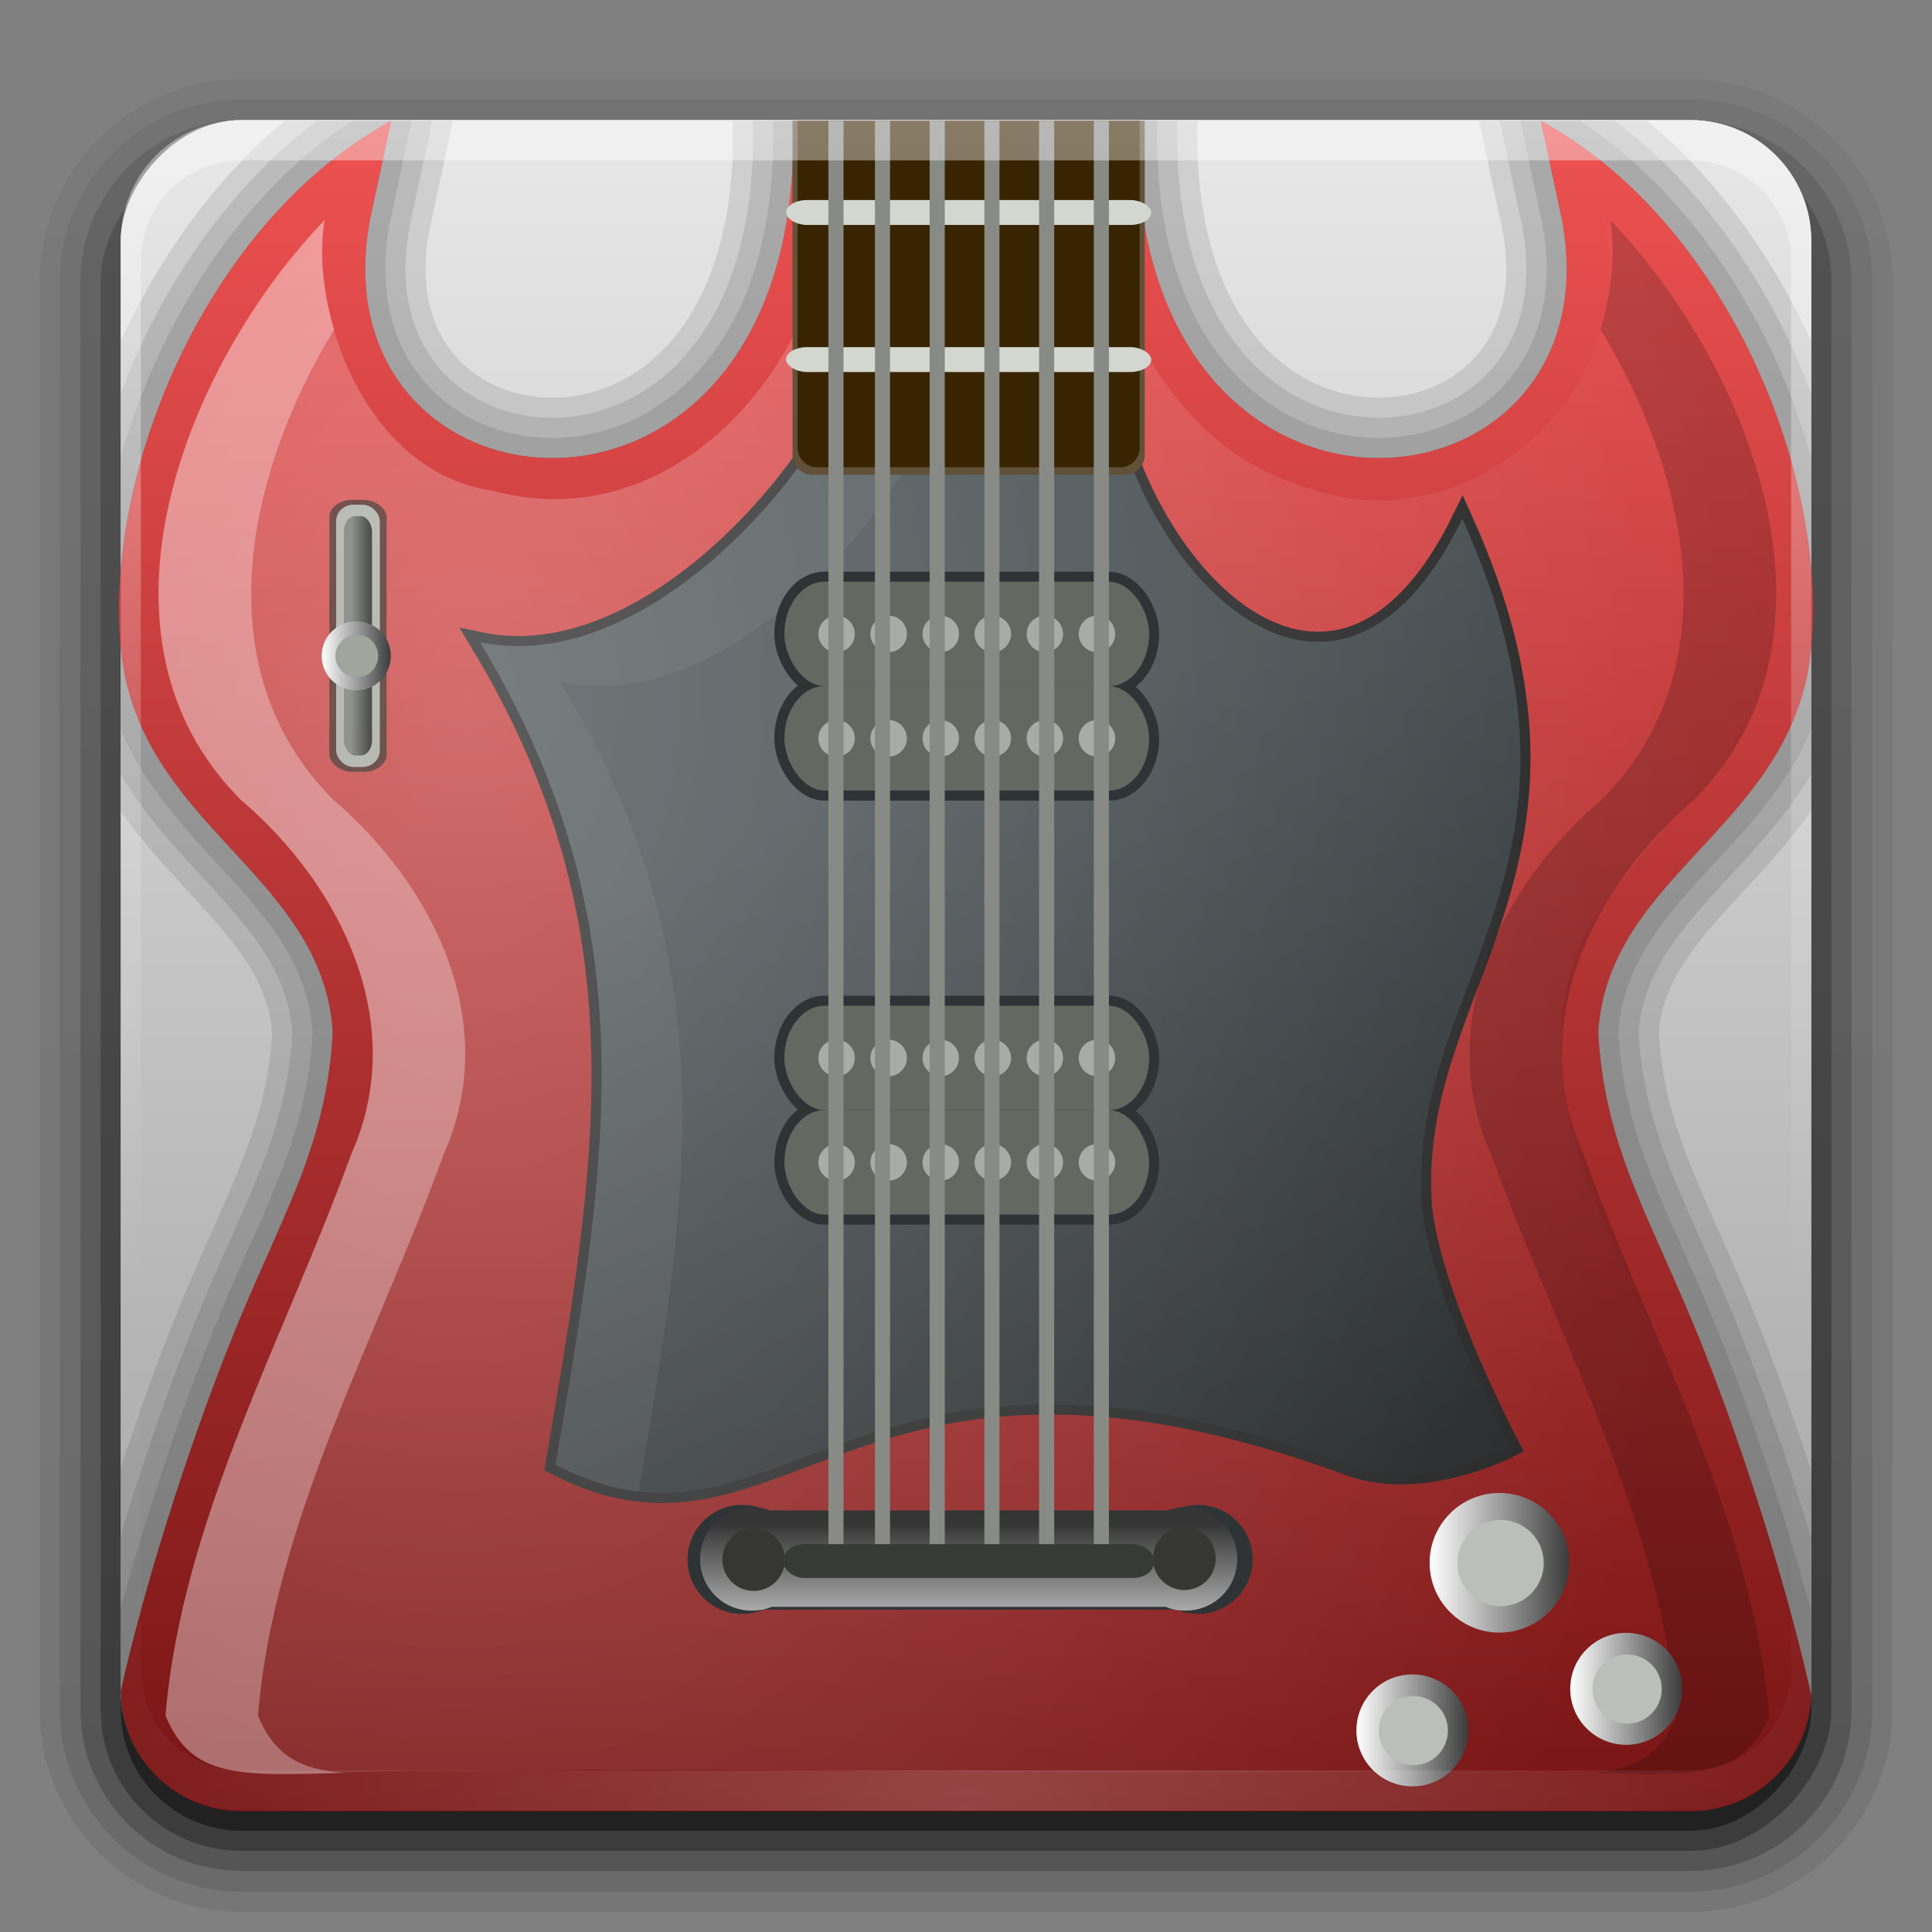 <?xml version="1.0" encoding="UTF-8" standalone="no"?>
<!-- Created with Inkscape (http://www.inkscape.org/) -->

<svg
   xmlns:dc="http://purl.org/dc/elements/1.1/"
   xmlns:cc="http://creativecommons.org/ns#"
   xmlns:rdf="http://www.w3.org/1999/02/22-rdf-syntax-ns#"
   xmlns:svg="http://www.w3.org/2000/svg"
   xmlns="http://www.w3.org/2000/svg"
   xmlns:xlink="http://www.w3.org/1999/xlink"
   xmlns:sodipodi="http://sodipodi.sourceforge.net/DTD/sodipodi-0.dtd"
   xmlns:inkscape="http://www.inkscape.org/namespaces/inkscape"
   version="1.0"
   width="96"
   height="96"
   id="svg2408"
   style="display:inline"
   inkscape:version="0.48.0 r9654"
   sodipodi:docname="tuxguitar.svg"
   inkscape:export-filename="/media/sda2/projekte/ICONS/Faenza Fresh/apps/tuxguitar.png"
   inkscape:export-xdpi="30"
   inkscape:export-ydpi="30">
  <rect width="100%" height="100%" fill="#808080" stroke="none"/>
  <sodipodi:namedview
     pagecolor="#ffffff"
     bordercolor="#666666"
     borderopacity="1"
     objecttolerance="10"
     gridtolerance="10"
     guidetolerance="10"
     inkscape:pageopacity="0"
     inkscape:pageshadow="2"
     inkscape:window-width="638"
     inkscape:window-height="383"
     id="namedview87"
     showgrid="false"
     inkscape:zoom="3.8444627"
     inkscape:cx="120.64165"
     inkscape:cy="42.611793"
     inkscape:window-x="783"
     inkscape:window-y="305"
     inkscape:window-maximized="0"
     inkscape:current-layer="svg2408"
     inkscape:snap-bbox="true"
     inkscape:bbox-nodes="true"
     inkscape:snap-bbox-midpoints="true"
     inkscape:snap-bbox-edge-midpoints="true"
     inkscape:bbox-paths="true"
     inkscape:object-paths="true"
     inkscape:snap-intersection-paths="true"
     inkscape:snap-smooth-nodes="true"
     inkscape:snap-midpoints="false"
     inkscape:object-nodes="true"
     inkscape:snap-object-midpoints="true"
     inkscape:snap-page="true"
     inkscape:snap-center="true"
     inkscape:snap-global="true" />
  <defs
     id="defs2410">
    <linearGradient
       id="linearGradient4368">
      <stop
         id="stop4372"
         style="stop-color:#e8e8e8;stop-opacity:1;"
         offset="0" />
      <stop
         id="stop4376"
         style="stop-color:#a1a1a1;stop-opacity:1;"
         offset="1" />
    </linearGradient>
    <linearGradient
       id="linearGradient4387">
      <stop
         id="stop4389"
         offset="0"
         style="stop-color:#000000;stop-opacity:1;" />
      <stop
         id="stop4391"
         offset="1"
         style="stop-color:#000000;stop-opacity:0;" />
    </linearGradient>
    <linearGradient
       id="linearGradient4357">
      <stop
         style="stop-color:#ffffff;stop-opacity:1;"
         offset="0"
         id="stop4359" />
      <stop
         style="stop-color:#ffffff;stop-opacity:0;"
         offset="1"
         id="stop4361" />
    </linearGradient>
    <linearGradient
       id="linearGradient4720">
      <stop
         style="stop-color:#babdb6;stop-opacity:1;"
         offset="0"
         id="stop4722" />
      <stop
         style="stop-color:#b7bab3;stop-opacity:1;"
         offset="1"
         id="stop4724" />
    </linearGradient>
    <linearGradient
       id="linearGradient4712">
      <stop
         style="stop-color:#888a85;stop-opacity:1;"
         offset="0"
         id="stop4714" />
      <stop
         style="stop-color:#383937;stop-opacity:1;"
         offset="1"
         id="stop4716" />
    </linearGradient>
    <linearGradient
       id="linearGradient4678">
      <stop
         id="stop4680"
         offset="0"
         style="stop-color:#ffffff;stop-opacity:1;" />
      <stop
         id="stop4682"
         offset="1"
         style="stop-color:#3c3c3c;stop-opacity:1;" />
    </linearGradient>
    <linearGradient
       id="linearGradient4436">
      <stop
         style="stop-color:#a8a8a8;stop-opacity:1;"
         offset="0"
         id="stop4438" />
      <stop
         style="stop-color:#353535;stop-opacity:1;"
         offset="1"
         id="stop4440" />
    </linearGradient>
    <linearGradient
       id="linearGradient4392">
      <stop
         style="stop-color:#ffffff;stop-opacity:1;"
         offset="0"
         id="stop4394" />
      <stop
         style="stop-color:#ffffff;stop-opacity:0;"
         offset="1"
         id="stop4396" />
    </linearGradient>
    <linearGradient
       id="linearGradient4258">
      <stop
         style="stop-color:#262a2c;stop-opacity:1;"
         offset="0"
         id="stop4260" />
      <stop
         style="stop-color:#434b4e;stop-opacity:1;"
         offset="1"
         id="stop4262" />
    </linearGradient>
    <linearGradient
       x1="45.448"
       y1="92.54"
       x2="45.448"
       y2="7.017"
       id="ButtonShadow"
       gradientUnits="userSpaceOnUse"
       gradientTransform="matrix(1.006,0,0,0.994,100,0)">
      <stop
         id="stop3750"
         style="stop-color:#000000;stop-opacity:1"
         offset="0" />
      <stop
         id="stop3752"
         style="stop-color:#000000;stop-opacity:0.588"
         offset="1" />
    </linearGradient>
    <linearGradient
       id="linearGradient3737">
      <stop
         id="stop3739"
         style="stop-color:#ffffff;stop-opacity:1"
         offset="0" />
      <stop
         id="stop3741"
         style="stop-color:#ffffff;stop-opacity:0"
         offset="1" />
    </linearGradient>
    <linearGradient
       id="linearGradient3700">
      <stop
         id="stop3702"
         style="stop-color:#70a83e;stop-opacity:1"
         offset="0" />
      <stop
         id="stop3704"
         style="stop-color:#9fd058;stop-opacity:1"
         offset="1" />
    </linearGradient>
    <filter
       color-interpolation-filters="sRGB"
       id="filter3174">
      <feGaussianBlur
         id="feGaussianBlur3176"
         stdDeviation="1.71" />
    </filter>
    <linearGradient
       x1="36.357"
       y1="6"
       x2="36.357"
       y2="63.893"
       id="linearGradient3188"
       xlink:href="#linearGradient3737"
       gradientUnits="userSpaceOnUse" />
    <filter
       x="-0.192"
       y="-0.192"
       width="1.384"
       height="1.384"
       color-interpolation-filters="sRGB"
       id="filter3794">
      <feGaussianBlur
         id="feGaussianBlur3796"
         stdDeviation="5.28" />
    </filter>
    <linearGradient
       x1="48"
       y1="20.221"
       x2="48"
       y2="138.661"
       id="linearGradient3613"
       xlink:href="#linearGradient3737"
       gradientUnits="userSpaceOnUse" />
    <radialGradient
       cx="48"
       cy="90.172"
       r="42"
       fx="48"
       fy="90.172"
       id="radialGradient3619"
       xlink:href="#linearGradient3737"
       gradientUnits="userSpaceOnUse"
       gradientTransform="matrix(1.157,0,0,0.996,-7.551,0.197)" />
    <clipPath
       id="clipPath3613">
      <rect
         width="84"
         height="84"
         rx="6"
         ry="6"
         x="6"
         y="6"
         id="rect3615"
         style="fill:#ffffff;fill-opacity:1;fill-rule:nonzero;stroke:none" />
    </clipPath>
    <linearGradient
       x1="48"
       y1="90"
       x2="48"
       y2="5.988"
       id="linearGradient3617"
       xlink:href="#linearGradient3700"
       gradientUnits="userSpaceOnUse" />
    <linearGradient
       x1="48"
       y1="90"
       x2="48"
       y2="5.988"
       id="linearGradient3878"
       xlink:href="#linearGradient3700"
       gradientUnits="userSpaceOnUse" />
    <linearGradient
       id="linearGradient3700-4">
      <stop
         id="stop3702-4"
         style="stop-color:#70a83e;stop-opacity:1"
         offset="0" />
      <stop
         id="stop3704-4"
         style="stop-color:#9fd058;stop-opacity:1"
         offset="1" />
    </linearGradient>
    <clipPath
       id="clipPath2973">
      <rect
         width="84"
         height="84"
         rx="6"
         ry="6"
         x="6"
         y="6"
         id="rect2975"
         style="fill:url(#linearGradient2977);fill-opacity:1;fill-rule:nonzero;stroke:none" />
    </clipPath>
    <linearGradient
       x1="48"
       y1="90"
       x2="48"
       y2="5.988"
       id="linearGradient2977"
       xlink:href="#linearGradient3700-4"
       gradientUnits="userSpaceOnUse" />
    <linearGradient
       x1="48"
       y1="90"
       x2="48"
       y2="5.988"
       id="linearGradient3708"
       xlink:href="#linearGradient2867-449-88-871-390-598-476-591-434-148"
       gradientUnits="userSpaceOnUse"
       gradientTransform="translate(0,-96)" />
    <linearGradient
       id="linearGradient2867-449-88-871-390-598-476-591-434-148">
      <stop
         id="stop4627"
         style="stop-color:#ee5151;stop-opacity:1;"
         offset="0" />
      <stop
         id="stop4633"
         style="stop-color:#791515;stop-opacity:1;"
         offset="1" />
    </linearGradient>
    <linearGradient
       id="linearGradient3202">
      <stop
         id="stop3204"
         style="stop-color:#ffffff;stop-opacity:1"
         offset="0" />
      <stop
         id="stop3206"
         style="stop-color:#ced3d6;stop-opacity:1"
         offset="1" />
    </linearGradient>
    <linearGradient
       x1="116.296"
       y1="32.375"
       x2="116.296"
       y2="226.18"
       id="linearGradient2928"
       xlink:href="#linearGradient3202"
       gradientUnits="userSpaceOnUse"
       gradientTransform="matrix(0.328,0,0,0.341,6.361,3.973)" />
    <linearGradient
       x1="32.251"
       y1="6.132"
       x2="32.251"
       y2="90.239"
       id="linearGradient3721"
       xlink:href="#ButtonShadow"
       gradientUnits="userSpaceOnUse"
       gradientTransform="translate(0,-97)" />
    <linearGradient
       x1="32.251"
       y1="6.132"
       x2="32.251"
       y2="90.239"
       id="linearGradient3725"
       xlink:href="#ButtonShadow"
       gradientUnits="userSpaceOnUse"
       gradientTransform="matrix(1.024,0,0,1.012,-1.143,-98.071)" />
    <linearGradient
       x1="32.251"
       y1="6.132"
       x2="32.251"
       y2="90.239"
       id="linearGradient3772"
       xlink:href="#ButtonShadow"
       gradientUnits="userSpaceOnUse"
       gradientTransform="matrix(1.024,0,0,1.012,-1.143,-98.071)" />
    <linearGradient
       x1="32.251"
       y1="6.132"
       x2="32.251"
       y2="90.239"
       id="linearGradient3780"
       xlink:href="#ButtonShadow"
       gradientUnits="userSpaceOnUse"
       gradientTransform="matrix(1.024,0,0,1.012,-1.143,-98.071)" />
    <linearGradient
       x1="32.251"
       y1="6.132"
       x2="32.251"
       y2="90.239"
       id="linearGradient3788"
       xlink:href="#ButtonShadow"
       gradientUnits="userSpaceOnUse"
       gradientTransform="matrix(1.024,0,0,1.012,-1.143,-98.071)" />
    <linearGradient
       inkscape:collect="always"
       xlink:href="#linearGradient2867-449-88-871-390-598-476-591-434-148"
       id="linearGradient3897"
       gradientUnits="userSpaceOnUse"
       gradientTransform="matrix(1,0,0,-1,177.837,83.095)"
       x1="48"
       y1="90"
       x2="48"
       y2="5.988" />
    <linearGradient
       inkscape:collect="always"
       xlink:href="#linearGradient3737"
       id="linearGradient3903"
       gradientUnits="userSpaceOnUse"
       x1="36.357"
       y1="6"
       x2="36.357"
       y2="63.893" />
    <linearGradient
       inkscape:collect="always"
       xlink:href="#linearGradient2867-449-88-871-390-598-476-591-434-148"
       id="linearGradient3906"
       gradientUnits="userSpaceOnUse"
       gradientTransform="translate(0,-96)"
       x1="48"
       y1="90"
       x2="48"
       y2="5.988" />
    <linearGradient
       inkscape:collect="always"
       xlink:href="#linearGradient2867-449-88-871-390-598-476-591-434-148"
       id="linearGradient3912"
       gradientUnits="userSpaceOnUse"
       gradientTransform="translate(177.837,-83.095)"
       x1="48"
       y1="90"
       x2="48"
       y2="5.988" />
    <linearGradient
       inkscape:collect="always"
       xlink:href="#linearGradient2867-449-88-871-390-598-476-591-434-148"
       id="linearGradient3922"
       gradientUnits="userSpaceOnUse"
       gradientTransform="translate(-22.274,199.04)"
       x1="48"
       y1="90"
       x2="48"
       y2="5.988" />
    <linearGradient
       inkscape:collect="always"
       xlink:href="#linearGradient2867-449-88-871-390-598-476-591-434-148"
       id="linearGradient3924"
       gradientUnits="userSpaceOnUse"
       gradientTransform="translate(-22.274,199.04)"
       x1="48"
       y1="90"
       x2="48"
       y2="5.988" />
    <linearGradient
       inkscape:collect="always"
       xlink:href="#linearGradient2867-449-88-871-390-598-476-591-434-148"
       id="linearGradient4102"
       gradientUnits="userSpaceOnUse"
       gradientTransform="translate(125.511,201.869)"
       x1="48"
       y1="90"
       x2="48"
       y2="5.988" />
    <linearGradient
       inkscape:collect="always"
       xlink:href="#linearGradient2867-449-88-871-390-598-476-591-434-148"
       id="linearGradient4104"
       gradientUnits="userSpaceOnUse"
       gradientTransform="matrix(1,0,0,-1,125.511,-201.869)"
       x1="48"
       y1="90"
       x2="48"
       y2="5.988" />
    <linearGradient
       inkscape:collect="always"
       xlink:href="#linearGradient4258"
       id="linearGradient4264"
       x1="247.887"
       y1="59.463"
       x2="232.938"
       y2="21.188"
       gradientUnits="userSpaceOnUse" />
    <linearGradient
       inkscape:collect="always"
       xlink:href="#linearGradient2867-449-88-871-390-598-476-591-434-148"
       id="linearGradient4384"
       gradientUnits="userSpaceOnUse"
       gradientTransform="matrix(1,0,0,-1,177.837,83.095)"
       x1="48"
       y1="90"
       x2="48"
       y2="5.988" />
    <radialGradient
       inkscape:collect="always"
       xlink:href="#linearGradient4392"
       id="radialGradient4398"
       cx="293.652"
       cy="53.929"
       fx="293.652"
       fy="53.929"
       r="40.189"
       gradientTransform="matrix(-1.601,-0.034,0.052,-2.437,806.256,190.386)"
       gradientUnits="userSpaceOnUse" />
    <linearGradient
       inkscape:collect="always"
       xlink:href="#linearGradient4436"
       id="linearGradient4461"
       x1="222.688"
       y1="67.047"
       x2="222.688"
       y2="62.796"
       gradientUnits="userSpaceOnUse" />
    <linearGradient
       inkscape:collect="always"
       xlink:href="#linearGradient2867-449-88-871-390-598-476-591-434-148"
       id="linearGradient4655"
       gradientUnits="userSpaceOnUse"
       gradientTransform="translate(268.837,198.405)"
       x1="48"
       y1="90"
       x2="48"
       y2="5.988" />
    <linearGradient
       inkscape:collect="always"
       xlink:href="#linearGradient2867-449-88-871-390-598-476-591-434-148"
       id="linearGradient4657"
       gradientUnits="userSpaceOnUse"
       gradientTransform="matrix(1,0,0,-1,268.837,-198.405)"
       x1="48"
       y1="90"
       x2="48"
       y2="5.988" />
    <linearGradient
       inkscape:collect="always"
       xlink:href="#linearGradient4258"
       id="linearGradient4659"
       gradientUnits="userSpaceOnUse"
       x1="247.887"
       y1="59.463"
       x2="232.938"
       y2="21.188"
       gradientTransform="translate(91,-281.5)" />
    <radialGradient
       inkscape:collect="always"
       xlink:href="#linearGradient4392"
       id="radialGradient4661"
       gradientUnits="userSpaceOnUse"
       gradientTransform="matrix(-1.601,-0.034,0.052,-2.437,759.514,-118.357)"
       cx="293.652"
       cy="53.929"
       fx="293.652"
       fy="53.929"
       r="40.189" />
    <linearGradient
       inkscape:collect="always"
       xlink:href="#linearGradient4436"
       id="linearGradient4663"
       gradientUnits="userSpaceOnUse"
       x1="222.688"
       y1="67.047"
       x2="222.688"
       y2="62.796" />
    <linearGradient
       inkscape:collect="always"
       xlink:href="#linearGradient4678"
       id="linearGradient4676"
       x1="249"
       y1="65.688"
       x2="255.938"
       y2="65.688"
       gradientUnits="userSpaceOnUse" />
    <linearGradient
       inkscape:collect="always"
       xlink:href="#linearGradient4678"
       id="linearGradient4694"
       gradientUnits="userSpaceOnUse"
       x1="249"
       y1="65.688"
       x2="255.938"
       y2="65.688" />
    <linearGradient
       inkscape:collect="always"
       xlink:href="#linearGradient4678"
       id="linearGradient4702"
       gradientUnits="userSpaceOnUse"
       x1="249"
       y1="65.688"
       x2="255.938"
       y2="65.688" />
    <linearGradient
       inkscape:collect="always"
       xlink:href="#linearGradient4678"
       id="linearGradient4710"
       gradientUnits="userSpaceOnUse"
       x1="249"
       y1="65.688"
       x2="255.938"
       y2="65.688" />
    <linearGradient
       inkscape:collect="always"
       xlink:href="#linearGradient4712"
       id="linearGradient4718"
       x1="193.384"
       y1="19.25"
       x2="194.531"
       y2="19.25"
       gradientUnits="userSpaceOnUse"
       gradientTransform="matrix(0.827,0,0,0.827,35.352,2.758)" />
    <linearGradient
       inkscape:collect="always"
       xlink:href="#linearGradient4720"
       id="linearGradient4726"
       x1="193.688"
       y1="11.375"
       x2="193.688"
       y2="27.125"
       gradientUnits="userSpaceOnUse"
       gradientTransform="matrix(0.827,0,0,0.827,35.352,2.758)" />
    <linearGradient
       inkscape:collect="always"
       xlink:href="#linearGradient2867-449-88-871-390-598-476-591-434-148"
       id="linearGradient5247"
       gradientUnits="userSpaceOnUse"
       gradientTransform="matrix(1,0,0,-1,173.837,-29.905)"
       x1="48"
       y1="90"
       x2="48"
       y2="5.988" />
    <linearGradient
       inkscape:collect="always"
       xlink:href="#linearGradient4258"
       id="linearGradient5249"
       gradientUnits="userSpaceOnUse"
       x1="247.887"
       y1="59.463"
       x2="232.938"
       y2="21.188"
       gradientTransform="translate(-4,-113)" />
    <radialGradient
       inkscape:collect="always"
       xlink:href="#linearGradient4392"
       id="radialGradient5251"
       gradientUnits="userSpaceOnUse"
       gradientTransform="matrix(-1.601,-0.034,0.052,-2.437,664.514,50.143)"
       cx="293.652"
       cy="53.929"
       fx="293.652"
       fy="53.929"
       r="40.189" />
    <linearGradient
       inkscape:collect="always"
       xlink:href="#linearGradient4678"
       id="linearGradient5253"
       gradientUnits="userSpaceOnUse"
       x1="249"
       y1="65.688"
       x2="255.938"
       y2="65.688" />
    <linearGradient
       inkscape:collect="always"
       xlink:href="#linearGradient4436"
       id="linearGradient5255"
       gradientUnits="userSpaceOnUse"
       x1="222.688"
       y1="67.047"
       x2="222.688"
       y2="62.796" />
    <linearGradient
       inkscape:collect="always"
       xlink:href="#linearGradient4720"
       id="linearGradient5257"
       gradientUnits="userSpaceOnUse"
       gradientTransform="matrix(0.827,0,0,0.827,31.352,-110.242)"
       x1="193.688"
       y1="11.375"
       x2="193.688"
       y2="27.125" />
    <linearGradient
       inkscape:collect="always"
       xlink:href="#linearGradient4712"
       id="linearGradient5259"
       gradientUnits="userSpaceOnUse"
       gradientTransform="matrix(0.827,0,0,0.827,31.352,-110.242)"
       x1="193.384"
       y1="19.25"
       x2="194.531"
       y2="19.25" />
    <linearGradient
       inkscape:collect="always"
       xlink:href="#linearGradient4678"
       id="linearGradient5261"
       gradientUnits="userSpaceOnUse"
       x1="249"
       y1="65.688"
       x2="255.938"
       y2="65.688" />
    <linearGradient
       inkscape:collect="always"
       xlink:href="#linearGradient4678"
       id="linearGradient5263"
       gradientUnits="userSpaceOnUse"
       x1="249"
       y1="65.688"
       x2="255.938"
       y2="65.688" />
    <linearGradient
       inkscape:collect="always"
       xlink:href="#linearGradient4678"
       id="linearGradient5265"
       gradientUnits="userSpaceOnUse"
       x1="249"
       y1="65.688"
       x2="255.938"
       y2="65.688" />
    <linearGradient
       inkscape:collect="always"
       xlink:href="#linearGradient2867-449-88-871-390-598-476-591-434-148"
       id="linearGradient5547"
       gradientUnits="userSpaceOnUse"
       gradientTransform="matrix(1,0,0,-1,173.837,-29.905)"
       x1="48"
       y1="90"
       x2="48"
       y2="5.988" />
    <linearGradient
       inkscape:collect="always"
       xlink:href="#linearGradient4258"
       id="linearGradient5549"
       gradientUnits="userSpaceOnUse"
       gradientTransform="translate(-4,-113)"
       x1="247.887"
       y1="59.463"
       x2="232.938"
       y2="21.188" />
    <radialGradient
       inkscape:collect="always"
       xlink:href="#linearGradient4392"
       id="radialGradient5551"
       gradientUnits="userSpaceOnUse"
       gradientTransform="matrix(-1.601,-0.034,0.052,-2.437,664.514,50.143)"
       cx="293.652"
       cy="53.929"
       fx="293.652"
       fy="53.929"
       r="40.189" />
    <linearGradient
       inkscape:collect="always"
       xlink:href="#linearGradient4678"
       id="linearGradient5553"
       gradientUnits="userSpaceOnUse"
       x1="249"
       y1="65.688"
       x2="255.938"
       y2="65.688" />
    <linearGradient
       inkscape:collect="always"
       xlink:href="#linearGradient4436"
       id="linearGradient5555"
       gradientUnits="userSpaceOnUse"
       x1="222.688"
       y1="67.047"
       x2="222.688"
       y2="62.796" />
    <linearGradient
       inkscape:collect="always"
       xlink:href="#linearGradient4720"
       id="linearGradient5557"
       gradientUnits="userSpaceOnUse"
       gradientTransform="matrix(0.827,0,0,0.827,31.352,-110.242)"
       x1="193.688"
       y1="11.375"
       x2="193.688"
       y2="27.125" />
    <linearGradient
       inkscape:collect="always"
       xlink:href="#linearGradient4712"
       id="linearGradient5559"
       gradientUnits="userSpaceOnUse"
       gradientTransform="matrix(0.827,0,0,0.827,31.352,-110.242)"
       x1="193.384"
       y1="19.25"
       x2="194.531"
       y2="19.25" />
    <linearGradient
       inkscape:collect="always"
       xlink:href="#linearGradient4678"
       id="linearGradient5561"
       gradientUnits="userSpaceOnUse"
       x1="249"
       y1="65.688"
       x2="255.938"
       y2="65.688" />
    <linearGradient
       inkscape:collect="always"
       xlink:href="#linearGradient4678"
       id="linearGradient5563"
       gradientUnits="userSpaceOnUse"
       x1="249"
       y1="65.688"
       x2="255.938"
       y2="65.688" />
    <linearGradient
       inkscape:collect="always"
       xlink:href="#linearGradient4678"
       id="linearGradient5565"
       gradientUnits="userSpaceOnUse"
       x1="249"
       y1="65.688"
       x2="255.938"
       y2="65.688" />
    <linearGradient
       inkscape:collect="always"
       xlink:href="#linearGradient4712"
       id="linearGradient5580"
       gradientUnits="userSpaceOnUse"
       gradientTransform="matrix(0.827,0,0,0.827,31.352,-110.242)"
       x1="193.384"
       y1="19.25"
       x2="194.531"
       y2="19.25" />
    <linearGradient
       inkscape:collect="always"
       xlink:href="#linearGradient4720"
       id="linearGradient5583"
       gradientUnits="userSpaceOnUse"
       gradientTransform="matrix(0.827,0,0,0.827,31.352,-110.242)"
       x1="193.688"
       y1="11.375"
       x2="193.688"
       y2="27.125" />
    <radialGradient
       inkscape:collect="always"
       xlink:href="#linearGradient4392"
       id="radialGradient5654"
       gradientUnits="userSpaceOnUse"
       gradientTransform="matrix(-1.601,-0.034,0.052,-2.437,664.514,50.143)"
       cx="293.652"
       cy="53.929"
       fx="293.652"
       fy="53.929"
       r="40.189" />
    <linearGradient
       inkscape:collect="always"
       xlink:href="#linearGradient4258"
       id="linearGradient5657"
       gradientUnits="userSpaceOnUse"
       gradientTransform="translate(-4,-113)"
       x1="247.887"
       y1="59.463"
       x2="232.938"
       y2="21.188" />
    <linearGradient
       inkscape:collect="always"
       xlink:href="#linearGradient2867-449-88-871-390-598-476-591-434-148"
       id="linearGradient5661"
       gradientUnits="userSpaceOnUse"
       gradientTransform="matrix(1,0,0,-1,173.837,-29.905)"
       x1="48"
       y1="90"
       x2="48"
       y2="5.988" />
    <linearGradient
       gradientTransform="matrix(1.024,0,0,1.012,-1.143,-98.071)"
       gradientUnits="userSpaceOnUse"
       xlink:href="#ButtonShadow-7"
       id="linearGradient3788-6"
       y2="90.239"
       x2="32.251"
       y1="6.132"
       x1="32.251" />
    <linearGradient
       gradientTransform="matrix(1.024,0,0,1.012,-1.143,-98.071)"
       gradientUnits="userSpaceOnUse"
       xlink:href="#ButtonShadow-7"
       id="linearGradient3780-4"
       y2="90.239"
       x2="32.251"
       y1="6.132"
       x1="32.251" />
    <linearGradient
       gradientTransform="matrix(1.024,0,0,1.012,-1.143,-98.071)"
       gradientUnits="userSpaceOnUse"
       xlink:href="#ButtonShadow-7"
       id="linearGradient3772-5"
       y2="90.239"
       x2="32.251"
       y1="6.132"
       x1="32.251" />
    <linearGradient
       gradientTransform="matrix(1.024,0,0,1.012,-1.143,-98.071)"
       gradientUnits="userSpaceOnUse"
       xlink:href="#ButtonShadow-7"
       id="linearGradient3725-7"
       y2="90.239"
       x2="32.251"
       y1="6.132"
       x1="32.251" />
    <linearGradient
       gradientTransform="translate(0,-97)"
       gradientUnits="userSpaceOnUse"
       xlink:href="#ButtonShadow-7"
       id="linearGradient3721-3"
       y2="90.239"
       x2="32.251"
       y1="6.132"
       x1="32.251" />
    <linearGradient
       gradientTransform="matrix(0.328,0,0,0.341,6.361,3.973)"
       gradientUnits="userSpaceOnUse"
       xlink:href="#linearGradient3202-9"
       id="linearGradient2928-1"
       y2="226.18"
       x2="116.296"
       y1="32.375"
       x1="116.296" />
    <linearGradient
       id="linearGradient3202-9">
      <stop
         offset="0"
         style="stop-color:#ffffff;stop-opacity:1"
         id="stop3204-9" />
      <stop
         offset="1"
         style="stop-color:#ced3d6;stop-opacity:1"
         id="stop3206-8" />
    </linearGradient>
    <linearGradient
       id="linearGradient2867-449-88-871-390-598-476-591-434-148-2">
      <stop
         offset="0"
         style="stop-color:#51cfee;stop-opacity:1"
         id="stop4627-2" />
      <stop
         offset="0.262"
         style="stop-color:#49a3d2;stop-opacity:1"
         id="stop4629" />
      <stop
         offset="0.705"
         style="stop-color:#3470b4;stop-opacity:1"
         id="stop4631" />
      <stop
         offset="1"
         style="stop-color:#1b5699;stop-opacity:1"
         id="stop4633-9" />
    </linearGradient>
    <linearGradient
       gradientTransform="translate(0,-96)"
       gradientUnits="userSpaceOnUse"
       xlink:href="#linearGradient2867-449-88-871-390-598-476-591-434-148-2"
       id="linearGradient3708-5"
       y2="5.988"
       x2="48"
       y1="90"
       x1="48" />
    <linearGradient
       gradientUnits="userSpaceOnUse"
       xlink:href="#linearGradient3700-4-9"
       id="linearGradient2977-5"
       y2="5.988"
       x2="48"
       y1="90"
       x1="48" />
    <clipPath
       id="clipPath2973-2">
      <rect
         style="fill:url(#linearGradient2977-5);fill-opacity:1;fill-rule:nonzero;stroke:none"
         id="rect2975-6"
         y="6"
         x="6"
         ry="6"
         rx="6"
         height="84"
         width="84" />
    </clipPath>
    <linearGradient
       id="linearGradient3700-4-9">
      <stop
         offset="0"
         style="stop-color:#70a83e;stop-opacity:1"
         id="stop3702-4-8" />
      <stop
         offset="1"
         style="stop-color:#9fd058;stop-opacity:1"
         id="stop3704-4-2" />
    </linearGradient>
    <linearGradient
       gradientUnits="userSpaceOnUse"
       xlink:href="#linearGradient3700-1"
       id="linearGradient3878-3"
       y2="5.988"
       x2="48"
       y1="90"
       x1="48" />
    <linearGradient
       gradientUnits="userSpaceOnUse"
       xlink:href="#linearGradient3700-1"
       id="linearGradient3617-7"
       y2="5.988"
       x2="48"
       y1="90"
       x1="48" />
    <clipPath
       id="clipPath3613-5">
      <rect
         style="fill:#ffffff;fill-opacity:1;fill-rule:nonzero;stroke:none"
         id="rect3615-3"
         y="6"
         x="6"
         ry="6"
         rx="6"
         height="84"
         width="84" />
    </clipPath>
    <radialGradient
       gradientTransform="matrix(1.157,0,0,0.996,-7.551,0.197)"
       gradientUnits="userSpaceOnUse"
       xlink:href="#linearGradient3737-2"
       id="radialGradient3619-2"
       fy="90.172"
       fx="48"
       r="42"
       cy="90.172"
       cx="48" />
    <linearGradient
       gradientUnits="userSpaceOnUse"
       xlink:href="#linearGradient3737-2"
       id="linearGradient3613-8"
       y2="138.661"
       x2="48"
       y1="20.221"
       x1="48" />
    <filter
       id="filter3794-9"
       color-interpolation-filters="sRGB"
       height="1.384"
       width="1.384"
       y="-0.192"
       x="-0.192">
      <feGaussianBlur
         stdDeviation="5.28"
         id="feGaussianBlur3796-9" />
    </filter>
    <linearGradient
       gradientUnits="userSpaceOnUse"
       xlink:href="#linearGradient3737-2"
       id="linearGradient3188-5"
       y2="63.893"
       x2="36.357"
       y1="6"
       x1="36.357" />
    <filter
       id="filter3174-0"
       color-interpolation-filters="sRGB">
      <feGaussianBlur
         stdDeviation="1.71"
         id="feGaussianBlur3176-5" />
    </filter>
    <linearGradient
       id="linearGradient3700-1">
      <stop
         offset="0"
         style="stop-color:#70a83e;stop-opacity:1"
         id="stop3702-8" />
      <stop
         offset="1"
         style="stop-color:#9fd058;stop-opacity:1"
         id="stop3704-7" />
    </linearGradient>
    <linearGradient
       id="linearGradient3737-2">
      <stop
         offset="0"
         style="stop-color:#ffffff;stop-opacity:1"
         id="stop3739-9" />
      <stop
         offset="1"
         style="stop-color:#ffffff;stop-opacity:0"
         id="stop3741-4" />
    </linearGradient>
    <linearGradient
       gradientTransform="matrix(1.006,0,0,0.994,100,0)"
       gradientUnits="userSpaceOnUse"
       id="ButtonShadow-7"
       y2="7.017"
       x2="45.448"
       y1="92.54"
       x1="45.448">
      <stop
         offset="0"
         style="stop-color:#000000;stop-opacity:1"
         id="stop3750-9" />
      <stop
         offset="1"
         style="stop-color:#000000;stop-opacity:0.588"
         id="stop3752-0" />
    </linearGradient>
    <linearGradient
       inkscape:collect="always"
       xlink:href="#ButtonShadow-7"
       id="linearGradient5972"
       gradientUnits="userSpaceOnUse"
       gradientTransform="matrix(1.006,0,0,0.994,100,0)"
       x1="45.448"
       y1="92.54"
       x2="45.448"
       y2="7.017" />
    <linearGradient
       inkscape:collect="always"
       xlink:href="#ButtonShadow-7"
       id="linearGradient6021"
       gradientUnits="userSpaceOnUse"
       gradientTransform="matrix(1.006,0,0,0.994,100,0)"
       x1="45.448"
       y1="92.54"
       x2="45.448"
       y2="7.017" />
    <linearGradient
       inkscape:collect="always"
       xlink:href="#ButtonShadow-7"
       id="linearGradient6023"
       gradientUnits="userSpaceOnUse"
       gradientTransform="matrix(1.024,0,0,1.012,-1.143,-98.071)"
       x1="32.251"
       y1="6.132"
       x2="32.251"
       y2="90.239" />
    <linearGradient
       inkscape:collect="always"
       xlink:href="#ButtonShadow-7"
       id="linearGradient6025"
       gradientUnits="userSpaceOnUse"
       gradientTransform="matrix(1.024,0,0,1.012,-1.143,-98.071)"
       x1="32.251"
       y1="6.132"
       x2="32.251"
       y2="90.239" />
    <linearGradient
       inkscape:collect="always"
       xlink:href="#ButtonShadow-7"
       id="linearGradient6027"
       gradientUnits="userSpaceOnUse"
       gradientTransform="matrix(1.024,0,0,1.012,-1.143,-98.071)"
       x1="32.251"
       y1="6.132"
       x2="32.251"
       y2="90.239" />
    <linearGradient
       inkscape:collect="always"
       xlink:href="#ButtonShadow-7"
       id="linearGradient6029"
       gradientUnits="userSpaceOnUse"
       gradientTransform="matrix(1.024,0,0,1.012,-1.143,-98.071)"
       x1="32.251"
       y1="6.132"
       x2="32.251"
       y2="90.239" />
    <linearGradient
       inkscape:collect="always"
       xlink:href="#ButtonShadow-7"
       id="linearGradient6031"
       gradientUnits="userSpaceOnUse"
       gradientTransform="translate(0,-97)"
       x1="32.251"
       y1="6.132"
       x2="32.251"
       y2="90.239" />
    <linearGradient
       inkscape:collect="always"
       xlink:href="#linearGradient4368"
       id="linearGradient6033"
       gradientUnits="userSpaceOnUse"
       gradientTransform="translate(0,-96)"
       x1="48"
       y1="90"
       x2="48"
       y2="5.988" />
    <linearGradient
       inkscape:collect="always"
       xlink:href="#linearGradient3737-2"
       id="linearGradient6035"
       gradientUnits="userSpaceOnUse"
       x1="36.357"
       y1="6"
       x2="36.357"
       y2="63.893" />
    <radialGradient
       inkscape:collect="always"
       xlink:href="#linearGradient3737-2"
       id="radialGradient6037"
       gradientUnits="userSpaceOnUse"
       gradientTransform="matrix(1.157,0,0,0.996,-7.551,0.197)"
       cx="48"
       cy="90.172"
       fx="48"
       fy="90.172"
       r="42" />
    <linearGradient
       inkscape:collect="always"
       xlink:href="#linearGradient3737-2"
       id="linearGradient6043"
       gradientUnits="userSpaceOnUse"
       x1="48"
       y1="20.221"
       x2="48"
       y2="138.661" />
    <linearGradient
       inkscape:collect="always"
       xlink:href="#ButtonShadow-7"
       id="linearGradient6082"
       gradientUnits="userSpaceOnUse"
       gradientTransform="matrix(1.024,0,0,1.012,-1.143,-98.071)"
       x1="32.251"
       y1="6.132"
       x2="32.251"
       y2="90.239" />
    <linearGradient
       inkscape:collect="always"
       xlink:href="#ButtonShadow-7"
       id="linearGradient6084"
       gradientUnits="userSpaceOnUse"
       gradientTransform="matrix(1.024,0,0,1.012,-1.143,-98.071)"
       x1="32.251"
       y1="6.132"
       x2="32.251"
       y2="90.239" />
    <linearGradient
       inkscape:collect="always"
       xlink:href="#ButtonShadow-7"
       id="linearGradient6086"
       gradientUnits="userSpaceOnUse"
       gradientTransform="matrix(1.024,0,0,1.012,-1.143,-98.071)"
       x1="32.251"
       y1="6.132"
       x2="32.251"
       y2="90.239" />
    <linearGradient
       inkscape:collect="always"
       xlink:href="#ButtonShadow-7"
       id="linearGradient6088"
       gradientUnits="userSpaceOnUse"
       gradientTransform="matrix(1.024,0,0,1.012,-1.143,-98.071)"
       x1="32.251"
       y1="6.132"
       x2="32.251"
       y2="90.239" />
    <linearGradient
       inkscape:collect="always"
       xlink:href="#ButtonShadow-7"
       id="linearGradient6090"
       gradientUnits="userSpaceOnUse"
       gradientTransform="translate(0,-97)"
       x1="32.251"
       y1="6.132"
       x2="32.251"
       y2="90.239" />
    <linearGradient
       inkscape:collect="always"
       xlink:href="#ButtonShadow-7"
       id="linearGradient6093"
       gradientUnits="userSpaceOnUse"
       gradientTransform="translate(-100,-97.207)"
       x1="32.251"
       y1="6.132"
       x2="32.251"
       y2="90.239" />
    <linearGradient
       inkscape:collect="always"
       xlink:href="#ButtonShadow-7"
       id="linearGradient6096"
       gradientUnits="userSpaceOnUse"
       gradientTransform="matrix(1.024,0,0,1.012,-101.143,-98.279)"
       x1="32.251"
       y1="6.132"
       x2="32.251"
       y2="90.239" />
    <linearGradient
       inkscape:collect="always"
       xlink:href="#ButtonShadow-7"
       id="linearGradient6099"
       gradientUnits="userSpaceOnUse"
       gradientTransform="matrix(1.024,0,0,-1.012,-101.143,98.279)"
       x1="32.251"
       y1="6.132"
       x2="32.251"
       y2="90.239" />
    <linearGradient
       inkscape:collect="always"
       xlink:href="#ButtonShadow-7"
       id="linearGradient6102"
       gradientUnits="userSpaceOnUse"
       gradientTransform="matrix(1.024,0,0,-1.012,-101.143,98.279)"
       x1="32.251"
       y1="6.132"
       x2="32.251"
       y2="90.239" />
    <linearGradient
       inkscape:collect="always"
       xlink:href="#ButtonShadow-7"
       id="linearGradient6105"
       gradientUnits="userSpaceOnUse"
       gradientTransform="matrix(1.024,0,0,-1.012,-101.143,98.279)"
       x1="32.251"
       y1="6.132"
       x2="32.251"
       y2="90.239" />
    <linearGradient
       inkscape:collect="always"
       xlink:href="#linearGradient4357"
       id="linearGradient4363"
       x1="183.75"
       y1="35.094"
       x2="267.924"
       y2="35.094"
       gradientUnits="userSpaceOnUse" />
    <linearGradient
       inkscape:collect="always"
       xlink:href="#linearGradient4357"
       id="linearGradient4367"
       gradientUnits="userSpaceOnUse"
       x1="183.75"
       y1="35.094"
       x2="267.924"
       y2="35.094" />
    <linearGradient
       inkscape:collect="always"
       xlink:href="#linearGradient4357"
       id="linearGradient4373"
       gradientUnits="userSpaceOnUse"
       x1="183.75"
       y1="35.094"
       x2="267.924"
       y2="35.094"
       gradientTransform="translate(4,0)" />
    <linearGradient
       inkscape:collect="always"
       xlink:href="#linearGradient4357"
       id="linearGradient4377"
       gradientUnits="userSpaceOnUse"
       x1="183.75"
       y1="35.094"
       x2="267.924"
       y2="35.094" />
    <linearGradient
       inkscape:collect="always"
       xlink:href="#linearGradient4387"
       id="linearGradient4385"
       gradientUnits="userSpaceOnUse"
       x1="183.75"
       y1="35.094"
       x2="267.924"
       y2="35.094"
       gradientTransform="matrix(-1,0,0,1,451.834,0.053)" />
    <linearGradient
       inkscape:collect="always"
       xlink:href="#linearGradient2867-449-88-871-390-598-476-591-434-148"
       id="linearGradient4576"
       gradientUnits="userSpaceOnUse"
       gradientTransform="matrix(1,0,0,-1,173.837,-29.905)"
       x1="48"
       y1="90"
       x2="48"
       y2="5.988" />
    <linearGradient
       inkscape:collect="always"
       xlink:href="#linearGradient4258"
       id="linearGradient4578"
       gradientUnits="userSpaceOnUse"
       gradientTransform="translate(-4,-113)"
       x1="247.887"
       y1="59.463"
       x2="232.938"
       y2="21.188" />
    <radialGradient
       inkscape:collect="always"
       xlink:href="#linearGradient4392"
       id="radialGradient4580"
       gradientUnits="userSpaceOnUse"
       gradientTransform="matrix(-1.601,-0.034,0.052,-2.437,664.514,50.143)"
       cx="293.652"
       cy="53.929"
       fx="293.652"
       fy="53.929"
       r="40.189" />
    <linearGradient
       inkscape:collect="always"
       xlink:href="#linearGradient4678"
       id="linearGradient4582"
       gradientUnits="userSpaceOnUse"
       x1="249"
       y1="65.688"
       x2="255.938"
       y2="65.688" />
    <linearGradient
       inkscape:collect="always"
       xlink:href="#linearGradient4436"
       id="linearGradient4584"
       gradientUnits="userSpaceOnUse"
       x1="222.688"
       y1="67.047"
       x2="222.688"
       y2="62.796" />
    <linearGradient
       inkscape:collect="always"
       xlink:href="#linearGradient4720"
       id="linearGradient4586"
       gradientUnits="userSpaceOnUse"
       gradientTransform="matrix(0.827,0,0,0.827,31.352,-110.242)"
       x1="193.688"
       y1="11.375"
       x2="193.688"
       y2="27.125" />
    <linearGradient
       inkscape:collect="always"
       xlink:href="#linearGradient4712"
       id="linearGradient4588"
       gradientUnits="userSpaceOnUse"
       gradientTransform="matrix(0.827,0,0,0.827,31.352,-110.242)"
       x1="193.384"
       y1="19.25"
       x2="194.531"
       y2="19.25" />
    <linearGradient
       inkscape:collect="always"
       xlink:href="#linearGradient4678"
       id="linearGradient4590"
       gradientUnits="userSpaceOnUse"
       x1="249"
       y1="65.688"
       x2="255.938"
       y2="65.688" />
    <linearGradient
       inkscape:collect="always"
       xlink:href="#linearGradient4678"
       id="linearGradient4592"
       gradientUnits="userSpaceOnUse"
       x1="249"
       y1="65.688"
       x2="255.938"
       y2="65.688" />
    <linearGradient
       inkscape:collect="always"
       xlink:href="#linearGradient4678"
       id="linearGradient4594"
       gradientUnits="userSpaceOnUse"
       x1="249"
       y1="65.688"
       x2="255.938"
       y2="65.688" />
    <radialGradient
       inkscape:collect="always"
       xlink:href="#linearGradient3737"
       id="radialGradient4596"
       gradientUnits="userSpaceOnUse"
       gradientTransform="matrix(1.157,0,0,0.996,130.678,178.623)"
       cx="48"
       cy="90.172"
       fx="48"
       fy="90.172"
       r="42" />
    <linearGradient
       inkscape:collect="always"
       xlink:href="#linearGradient4678"
       id="linearGradient5145"
       gradientUnits="userSpaceOnUse"
       x1="249"
       y1="65.688"
       x2="255.938"
       y2="65.688" />
    <linearGradient
       inkscape:collect="always"
       xlink:href="#linearGradient4436"
       id="linearGradient5147"
       gradientUnits="userSpaceOnUse"
       x1="222.688"
       y1="67.047"
       x2="222.688"
       y2="62.796" />
    <linearGradient
       inkscape:collect="always"
       xlink:href="#linearGradient4678"
       id="linearGradient5153"
       gradientUnits="userSpaceOnUse"
       x1="249"
       y1="65.688"
       x2="255.938"
       y2="65.688" />
    <linearGradient
       inkscape:collect="always"
       xlink:href="#linearGradient4678"
       id="linearGradient5155"
       gradientUnits="userSpaceOnUse"
       x1="249"
       y1="65.688"
       x2="255.938"
       y2="65.688" />
    <linearGradient
       inkscape:collect="always"
       xlink:href="#linearGradient4678"
       id="linearGradient5157"
       gradientUnits="userSpaceOnUse"
       x1="249"
       y1="65.688"
       x2="255.938"
       y2="65.688" />
    <linearGradient
       inkscape:collect="always"
       xlink:href="#linearGradient4712"
       id="linearGradient5170"
       gradientUnits="userSpaceOnUse"
       gradientTransform="matrix(0.827,0,0,0.827,-142.486,15.665)"
       x1="193.384"
       y1="19.25"
       x2="194.531"
       y2="19.25" />
    <linearGradient
       inkscape:collect="always"
       xlink:href="#linearGradient4720"
       id="linearGradient5173"
       gradientUnits="userSpaceOnUse"
       gradientTransform="matrix(0.827,0,0,0.827,-142.486,15.665)"
       x1="193.688"
       y1="11.375"
       x2="193.688"
       y2="27.125" />
    <radialGradient
       inkscape:collect="always"
       xlink:href="#linearGradient4392"
       id="radialGradient5244"
       gradientUnits="userSpaceOnUse"
       gradientTransform="matrix(-1.601,-0.034,0.052,-2.437,490.676,176.049)"
       cx="293.652"
       cy="53.929"
       fx="293.652"
       fy="53.929"
       r="40.189" />
    <linearGradient
       inkscape:collect="always"
       xlink:href="#linearGradient4258"
       id="linearGradient5248"
       gradientUnits="userSpaceOnUse"
       gradientTransform="translate(-177.837,12.906)"
       x1="247.887"
       y1="59.463"
       x2="232.938"
       y2="21.188" />
    <linearGradient
       inkscape:collect="always"
       xlink:href="#linearGradient2867-449-88-871-390-598-476-591-434-148"
       id="linearGradient5252"
       gradientUnits="userSpaceOnUse"
       gradientTransform="matrix(1,0,0,-1,0,96.002)"
       x1="48"
       y1="90"
       x2="48"
       y2="5.988" />
    <linearGradient
       inkscape:collect="always"
       xlink:href="#linearGradient4368"
       id="linearGradient5440"
       gradientUnits="userSpaceOnUse"
       gradientTransform="translate(-115.579,-74.361)"
       x1="48"
       y1="90"
       x2="48"
       y2="5.988" />
    <linearGradient
       inkscape:collect="always"
       xlink:href="#linearGradient4368"
       id="linearGradient5442"
       gradientUnits="userSpaceOnUse"
       gradientTransform="translate(0,-96)"
       x1="48"
       y1="90"
       x2="48"
       y2="5.988" />
    <linearGradient
       inkscape:collect="always"
       xlink:href="#linearGradient4368"
       id="linearGradient5444"
       gradientUnits="userSpaceOnUse"
       gradientTransform="translate(0,-96)"
       x1="48"
       y1="90"
       x2="48"
       y2="5.988" />
    <linearGradient
       inkscape:collect="always"
       xlink:href="#linearGradient4368"
       id="linearGradient5447"
       gradientUnits="userSpaceOnUse"
       gradientTransform="translate(-115.579,-74.33)"
       x1="48"
       y1="90"
       x2="48"
       y2="5.988" />
    <radialGradient
       inkscape:collect="always"
       xlink:href="#linearGradient3737-2"
       id="radialGradient5450"
       gradientUnits="userSpaceOnUse"
       gradientTransform="matrix(1.157,0,0,0.996,-7.551,0.166)"
       cx="48"
       cy="90.172"
       fx="48"
       fy="90.172"
       r="42" />
    <linearGradient
       inkscape:collect="always"
       xlink:href="#linearGradient3737-2"
       id="linearGradient5453"
       gradientUnits="userSpaceOnUse"
       x1="36.357"
       y1="6"
       x2="36.357"
       y2="63.893"
       gradientTransform="translate(0,-0.031)" />
    <linearGradient
       inkscape:collect="always"
       xlink:href="#linearGradient4368"
       id="linearGradient5456"
       gradientUnits="userSpaceOnUse"
       gradientTransform="translate(0,-95.969)"
       x1="48"
       y1="90"
       x2="48"
       y2="5.988" />
    <linearGradient
       inkscape:collect="always"
       xlink:href="#linearGradient4368"
       id="linearGradient5459"
       gradientUnits="userSpaceOnUse"
       gradientTransform="translate(0,-95.969)"
       x1="48"
       y1="90"
       x2="48"
       y2="5.988" />
    <clipPath
       clipPathUnits="userSpaceOnUse"
       id="clipPath5476">
      <rect
         style="fill:url(#linearGradient5480);fill-opacity:1;fill-rule:nonzero;stroke:none"
         id="rect5478"
         transform="scale(1,-1)"
         y="35.906"
         x="179.837"
         ry="6"
         rx="6"
         height="84"
         width="84" />
    </clipPath>
    <linearGradient
       inkscape:collect="always"
       xlink:href="#linearGradient4368"
       id="linearGradient5480"
       gradientUnits="userSpaceOnUse"
       gradientTransform="translate(173.837,29.906)"
       x1="48"
       y1="90"
       x2="48"
       y2="5.988" />
    <linearGradient
       inkscape:collect="always"
       xlink:href="#linearGradient4368"
       id="linearGradient5488"
       gradientUnits="userSpaceOnUse"
       gradientTransform="translate(-112.492,-95.822)"
       x1="48"
       y1="90"
       x2="48"
       y2="5.988" />
    <linearGradient
       inkscape:collect="always"
       xlink:href="#linearGradient4368"
       id="linearGradient5490"
       gradientUnits="userSpaceOnUse"
       gradientTransform="translate(0,-95.969)"
       x1="48"
       y1="90"
       x2="48"
       y2="5.988" />
    <linearGradient
       inkscape:collect="always"
       xlink:href="#linearGradient4368"
       id="linearGradient5492"
       gradientUnits="userSpaceOnUse"
       gradientTransform="translate(0,-95.969)"
       x1="48"
       y1="90"
       x2="48"
       y2="5.988" />
    <linearGradient
       inkscape:collect="always"
       xlink:href="#linearGradient3737-2"
       id="linearGradient5494"
       gradientUnits="userSpaceOnUse"
       gradientTransform="translate(0,-0.031)"
       x1="36.357"
       y1="6"
       x2="36.357"
       y2="63.893" />
    <radialGradient
       inkscape:collect="always"
       xlink:href="#linearGradient3737-2"
       id="radialGradient5496"
       gradientUnits="userSpaceOnUse"
       gradientTransform="matrix(1.157,0,0,0.996,-7.551,0.166)"
       cx="48"
       cy="90.172"
       fx="48"
       fy="90.172"
       r="42" />
    <linearGradient
       inkscape:collect="always"
       xlink:href="#linearGradient4368"
       id="linearGradient5499"
       gradientUnits="userSpaceOnUse"
       gradientTransform="translate(-112.492,-95.822)"
       x1="48"
       y1="90"
       x2="48"
       y2="5.988" />
    <radialGradient
       inkscape:collect="always"
       xlink:href="#linearGradient3737-2"
       id="radialGradient5502"
       gradientUnits="userSpaceOnUse"
       gradientTransform="matrix(1.157,0,0,0.996,-7.551,0.166)"
       cx="48"
       cy="90.172"
       fx="48"
       fy="90.172"
       r="42" />
    <linearGradient
       inkscape:collect="always"
       xlink:href="#linearGradient3737-2"
       id="linearGradient5505"
       gradientUnits="userSpaceOnUse"
       gradientTransform="translate(0,-0.031)"
       x1="36.357"
       y1="6"
       x2="36.357"
       y2="63.893" />
    <linearGradient
       inkscape:collect="always"
       xlink:href="#linearGradient4368"
       id="linearGradient5508"
       gradientUnits="userSpaceOnUse"
       gradientTransform="translate(0,-95.969)"
       x1="48"
       y1="90"
       x2="48"
       y2="5.988" />
    <linearGradient
       inkscape:collect="always"
       xlink:href="#linearGradient4368"
       id="linearGradient5511"
       gradientUnits="userSpaceOnUse"
       gradientTransform="translate(0,-95.969)"
       x1="48"
       y1="90"
       x2="48"
       y2="5.988" />
    <linearGradient
       inkscape:collect="always"
       xlink:href="#linearGradient4368"
       id="linearGradient5534"
       gradientUnits="userSpaceOnUse"
       gradientTransform="translate(-255.597,-115.157)"
       x1="48"
       y1="90"
       x2="48"
       y2="5.988" />
    <clipPath
       clipPathUnits="userSpaceOnUse"
       id="clipPath5536">
      <rect
         style="fill:url(#linearGradient5540);fill-opacity:1;fill-rule:nonzero;stroke:none"
         id="rect5538"
         transform="scale(1,-1)"
         y="-68.33"
         x="-109.579"
         ry="6"
         rx="6"
         height="84"
         width="84" />
    </clipPath>
    <linearGradient
       inkscape:collect="always"
       xlink:href="#linearGradient4368"
       id="linearGradient5540"
       gradientUnits="userSpaceOnUse"
       gradientTransform="translate(-115.579,-74.33)"
       x1="48"
       y1="90"
       x2="48"
       y2="5.988" />
    <radialGradient
       inkscape:collect="always"
       xlink:href="#linearGradient3737-2"
       id="radialGradient3407"
       gradientUnits="userSpaceOnUse"
       gradientTransform="matrix(1.157,0,0,0.996,-7.551,0.166)"
       cx="48"
       cy="90.172"
       fx="48"
       fy="90.172"
       r="42" />
    <linearGradient
       inkscape:collect="always"
       xlink:href="#linearGradient3737-2"
       id="linearGradient3410"
       gradientUnits="userSpaceOnUse"
       gradientTransform="translate(0,-0.031)"
       x1="36.357"
       y1="6"
       x2="36.357"
       y2="63.893" />
    <linearGradient
       inkscape:collect="always"
       xlink:href="#linearGradient4368"
       id="linearGradient3413"
       gradientUnits="userSpaceOnUse"
       gradientTransform="translate(0,-95.969)"
       x1="48"
       y1="90"
       x2="48"
       y2="5.988" />
    <linearGradient
       inkscape:collect="always"
       xlink:href="#linearGradient4368"
       id="linearGradient3416"
       gradientUnits="userSpaceOnUse"
       gradientTransform="translate(0,-95.969)"
       x1="48"
       y1="90"
       x2="48"
       y2="5.988" />
  </defs>
  <g
     id="g4697"
     transform="translate(100,-0.238)">
    <path
       inkscape:connector-curvature="0"
       d="m -88,95.238 c -5.511,0 -10.031,-4.52 -10.031,-10.031 l 0,-71 c 0,-5.511 4.52,-10.031 10.031,-10.031 l 72,0 c 5.511,0 10.031,4.52 10.031,10.031 l 0,71 c 0,5.511 -4.52,10.031 -10.031,10.031 l -72,0 z"
       id="path3786"
       style="opacity:0.08;fill:url(#linearGradient6105);fill-opacity:1;fill-rule:nonzero;stroke:none;display:inline" />
    <path
       inkscape:connector-curvature="0"
       d="m -88,94.238 c -4.972,0 -9.031,-4.06 -9.031,-9.031 l 0,-71 c 0,-4.972 4.06,-9.031 9.031,-9.031 l 72,0 c 4.972,0 9.031,4.06 9.031,9.031 l 0,71 c 0,4.972 -4.06,9.031 -9.031,9.031 l -72,0 z"
       id="path3778"
       style="opacity:0.1;fill:url(#linearGradient6102);fill-opacity:1;fill-rule:nonzero;stroke:none;display:inline" />
    <path
       inkscape:connector-curvature="0"
       d="m -88,93.207 c -4.409,0 -8,-3.591 -8,-8 l 0,-71 c 0,-4.409 3.591,-8 8,-8 l 72,0 c 4.409,0 8,3.591 8,8 l 0,71 c 0,4.409 -3.591,8 -8,8 l -72,0 z"
       id="path3770"
       style="opacity:0.2;fill:url(#linearGradient6099);fill-opacity:1;fill-rule:nonzero;stroke:none;display:inline" />
    <rect
       width="86"
       height="85"
       rx="7"
       ry="7"
       x="-95"
       y="-92.207"
       transform="scale(1,-1)"
       id="rect3723"
       style="opacity:0.3;fill:url(#linearGradient6096);fill-opacity:1;fill-rule:nonzero;stroke:none;display:inline" />
    <rect
       width="84"
       height="84"
       rx="6"
       ry="6"
       x="-94"
       y="-91.207"
       transform="scale(1,-1)"
       id="rect3716"
       style="opacity:0.45;fill:url(#linearGradient6093);fill-opacity:1;fill-rule:nonzero;stroke:none;display:inline" />
  </g>
  <rect
     style="fill:url(#linearGradient3416);fill-opacity:1;fill-rule:nonzero;stroke:none"
     id="rect2419"
     transform="scale(1,-1)"
     y="-89.969"
     x="6"
     ry="6"
     rx="6"
     height="84"
     width="84" />
  <rect
     width="84"
     height="84"
     rx="6"
     ry="6"
     x="6"
     y="-89.969"
     transform="scale(1,-1)"
     id="rect5137"
     style="fill:url(#linearGradient3413);fill-opacity:1;fill-rule:nonzero;stroke:none" />
  <g
     id="g3315">
    <g
       clip-path="url(#clipPath5536)"
       transform="translate(115.579,21.67)"
       id="g5519">
      <path
         style="opacity:0.1;fill:#000000;fill-opacity:1;fill-rule:nonzero;stroke:#000000;stroke-width:6;stroke-opacity:1"
         d="m -96.142,-15.67 c -9.105,4.957 -14.268,17.337 -13.438,26.188 0.831,8.85 10.007,11.139 10.538,19.094 -0.3,5.461 -2.341,8.78 -4.621,14.252 -2.192,5.261 -4.607,12.662 -5.91,18.467 0,3.324 2.676,6 6,6 l 72,0 c 3.262,0 5.902,-2.575 6,-5.812 l -0.062,-0.188 C -26.93,56.564 -29.32,49.196 -31.501,43.969 c -2.298,-5.509 -4.363,-8.862 -4.666,-14.358 0.53,-7.955 9.756,-10.243 10.587,-19.094 0.831,-8.85 -4.333,-21.231 -13.438,-26.188 l 1.062,4.969 c 2.81,15.39 -21.687,17.664 -21.119,-4.969 l -17.094,0 c 0.569,22.633 -23.847,20.359 -21.038,4.969 z"
         id="path5470"
         inkscape:connector-curvature="0"
         sodipodi:nodetypes="cscscssccscscccccc" />
      <path
         sodipodi:nodetypes="cscscssccscscccccc"
         inkscape:connector-curvature="0"
         id="path5472"
         d="m -96.142,-15.67 c -9.105,4.957 -14.268,17.337 -13.438,26.188 0.831,8.85 10.007,11.139 10.538,19.094 -0.3,5.461 -2.341,8.78 -4.621,14.252 -2.192,5.261 -4.607,12.662 -5.91,18.467 0,3.324 2.676,6 6,6 l 72,0 c 3.262,0 5.902,-2.575 6,-5.812 l -0.062,-0.188 C -26.93,56.564 -29.32,49.196 -31.501,43.969 c -2.298,-5.509 -4.363,-8.862 -4.666,-14.358 0.53,-7.955 9.756,-10.243 10.587,-19.094 0.831,-8.85 -4.333,-21.231 -13.438,-26.188 l 1.062,4.969 c 2.81,15.39 -21.687,17.664 -21.119,-4.969 l -17.094,0 c 0.569,22.633 -23.847,20.359 -21.038,4.969 z"
         style="opacity:0.1;fill:#000000;fill-opacity:1;fill-rule:nonzero;stroke:#000000;stroke-width:4;stroke-opacity:1" />
      <path
         style="opacity:0.1;fill:#000000;fill-opacity:1;fill-rule:nonzero;stroke:#000000;stroke-width:2;stroke-opacity:1"
         d="m -96.142,-15.67 c -9.105,4.957 -14.268,17.337 -13.438,26.188 0.831,8.85 10.007,11.139 10.538,19.094 -0.3,5.461 -2.341,8.78 -4.621,14.252 -2.192,5.261 -4.607,12.662 -5.91,18.467 0,3.324 2.676,6 6,6 l 72,0 c 3.262,0 5.902,-2.575 6,-5.812 l -0.062,-0.188 C -26.93,56.564 -29.32,49.196 -31.501,43.969 c -2.298,-5.509 -4.363,-8.862 -4.666,-14.358 0.53,-7.955 9.756,-10.243 10.587,-19.094 0.831,-8.85 -4.333,-21.231 -13.438,-26.188 l 1.062,4.969 c 2.81,15.39 -21.687,17.664 -21.119,-4.969 l -17.094,0 c 0.569,22.633 -23.847,20.359 -21.038,4.969 z"
         id="path5474"
         inkscape:connector-curvature="0"
         sodipodi:nodetypes="cscscssccscscccccc" />
    </g>
    <g
       id="g5258">
      <path
         style="fill:url(#linearGradient5252);fill-opacity:1;fill-rule:nonzero;stroke:none"
         d="M 19.438,6 C 10.333,10.957 5.169,23.337 6,32.188 c 0.831,8.85 10.007,11.139 10.538,19.094 -0.3,5.461 -2.341,8.78 -4.621,14.252 -2.192,5.261 -4.607,12.662 -5.91,18.467 0,3.324 2.676,6 6,6 l 72,0 c 3.262,0 5.902,-2.575 6,-5.812 l -0.062,-0.188 C 88.649,78.234 86.259,70.866 84.078,65.639 81.78,60.13 79.715,56.777 79.413,51.281 79.943,43.326 89.169,41.038 90,32.187 90.831,23.337 85.667,10.957 76.562,6 l 1.062,4.969 C 80.435,26.359 55.938,28.633 56.506,6 l -17.094,0 C 39.981,28.633 15.565,26.359 18.375,10.969 z"
         id="path5355"
         inkscape:connector-curvature="0"
         sodipodi:nodetypes="cscscssccscscccccc" />
      <path
         sodipodi:nodetypes="ccccccccc"
         inkscape:connector-curvature="0"
         id="path5357"
         d="m 55.1,19.053 c 1.474,9.482 11.225,19.658 17.562,6.729 7.841,17.349 -2.872,23.077 -2,34.25 0.5,4.562 4.375,11.875 4.375,11.875 0,0 -4.312,2.25 -7.938,0.938 -24.885,-9.183 -28.212,5.8 -39.5,-0.062 2.604,-15.191 4.697,-26.87 -3.75,-40.875 6.735,1.417 13.771,-5.131 17.125,-10.625 z"
         style="fill:#000000;fill-opacity:1;stroke:#272727;stroke-opacity:1" />
      <path
         style="fill:url(#linearGradient5248);fill-opacity:1;stroke:none"
         d="m 55.1,19.053 c 1.474,9.482 11.225,19.658 17.562,6.729 7.841,17.349 -2.872,23.077 -2,34.25 0.5,4.562 4.375,11.875 4.375,11.875 0,0 -4.312,2.25 -7.938,0.938 -24.885,-9.183 -28.212,5.8 -39.5,-0.062 2.604,-15.191 4.697,-26.87 -3.75,-40.875 6.735,1.417 13.771,-5.131 17.125,-10.625 z"
         id="path5359"
         inkscape:connector-curvature="0"
         sodipodi:nodetypes="ccccccccc" />
      <path
         style="opacity:0.246;fill:url(#radialGradient5244);fill-opacity:1;fill-rule:nonzero;stroke:none"
         d="m 41.381,8.125 c 0.462,8.923 -7.346,18.873 -16.938,16.25 -6.353,-0.926 -9.095,-9.009 -8.312,-13.438 -6.881,7.153 -12.322,20.66 -4.156,28.812 5.041,4.303 8.369,11.158 5.469,17.625 -3.278,9.049 -8.419,18.185 -9.219,27.875 1.694,4.045 5.008,2.62 14.781,2.75 20.896,-0.268 41.942,0.525 62.75,-0.375 C 90.594,84.609 85.578,78.374 85.128,74.27 83.155,65.219 74.952,56.657 78.413,47.063 81.614,40.719 89.969,36.314 87.944,28.031 87.321,21.555 84.206,15.096 79.6,10.719 c 2.356,8.32 -6.402,16.442 -14.5,13.562 -7.004,-1.949 -10.538,-9.503 -10.562,-16.281 -4.336,0.083 -9.031,-0.165 -13.156,0.125 z"
         id="path5361"
         inkscape:connector-curvature="0"
         sodipodi:nodetypes="ccccccccccccccc" />
      <path
         style="opacity:0.1;fill:#babdb6;fill-opacity:1;stroke:none"
         d="m 55.1,19.063 -14.125,2.219 c -3.354,5.494 -10.39,12.042 -17.125,10.625 8.447,14.005 6.354,25.684 3.75,40.875 1.496,0.777 2.84,1.194 4.125,1.344 2.548,-14.863 4.447,-26.423 -3.875,-40.219 6.735,1.417 13.771,-5.131 17.125,-10.625 l 10.719,-1.688 c -0.255,-0.84 -0.462,-1.685 -0.594,-2.531 z"
         id="path5363"
         inkscape:connector-curvature="0"
         sodipodi:nodetypes="ccccccccc" />
      <path
         inkscape:connector-curvature="0"
         style="fill:#615139;fill-opacity:1;stroke:none"
         d="m 39.381,6 0,16.594 c 0,0.554 0.444,1 1,1 l 15.5,0 c 0.556,0 1,-0.446 1,-1 l 0,-16.594 -17.5,0 z"
         id="path5365" />
      <g
         id="g5367"
         transform="matrix(0.802,0,0,0.802,-132.198,34.054)">
        <path
           sodipodi:type="arc"
           style="fill:url(#linearGradient5145);fill-opacity:1;stroke:none"
           id="path5369"
           sodipodi:cx="252.46875"
           sodipodi:cy="65.6875"
           sodipodi:rx="3.46875"
           sodipodi:ry="3.46875"
           d="m 255.938,65.688 c 0,1.916 -1.553,3.469 -3.469,3.469 -1.916,0 -3.469,-1.553 -3.469,-3.469 0,-1.916 1.553,-3.469 3.469,-3.469 1.916,0 3.469,1.553 3.469,3.469 z"
           transform="translate(-0.125,-0.94)" />
        <path
           transform="matrix(0.618,0,0,0.618,96.374,24.167)"
           d="m 255.938,65.688 c 0,1.916 -1.553,3.469 -3.469,3.469 -1.916,0 -3.469,-1.553 -3.469,-3.469 0,-1.916 1.553,-3.469 3.469,-3.469 1.916,0 3.469,1.553 3.469,3.469 z"
           sodipodi:ry="3.46875"
           sodipodi:rx="3.46875"
           sodipodi:cy="65.6875"
           sodipodi:cx="252.46875"
           id="path5371"
           style="fill:#bcbfb9;fill-opacity:1;stroke:none"
           sodipodi:type="arc" />
      </g>
      <g
         transform="matrix(1.051,0,0,1.051,-189.661,9.631)"
         id="g5373"
         style="fill:#2e3436">
        <rect
           style="fill:#2e3436;fill-opacity:1;stroke:none"
           id="rect5375"
           width="24.125"
           height="4.688"
           x="214.25"
           y="62.25"
           rx="2"
           ry="3" />
        <g
           id="g5377"
           transform="translate(0.085,0)"
           style="fill:#2e3436">
          <path
             transform="matrix(0.927,0,0,0.927,7.151,-6.874)"
             sodipodi:type="arc"
             style="fill:#2e3436;fill-opacity:1;stroke:none"
             id="path5379"
             sodipodi:cx="247.96875"
             sodipodi:cy="77.0625"
             sodipodi:rx="2.78125"
             sodipodi:ry="2.78125"
             d="m 250.75,77.062 c 0,1.536 -1.245,2.781 -2.781,2.781 -1.536,0 -2.781,-1.245 -2.781,-2.781 0,-1.536 1.245,-2.781 2.781,-2.781 1.536,0 2.781,1.245 2.781,2.781 z" />
          <path
             d="m 250.75,77.062 c 0,1.536 -1.245,2.781 -2.781,2.781 -1.536,0 -2.781,-1.245 -2.781,-2.781 0,-1.536 1.245,-2.781 2.781,-2.781 1.536,0 2.781,1.245 2.781,2.781 z"
             sodipodi:ry="2.78125"
             sodipodi:rx="2.78125"
             sodipodi:cy="77.0625"
             sodipodi:cx="247.96875"
             id="path5381"
             style="fill:#2e3436;fill-opacity:1;stroke:none"
             sodipodi:type="arc"
             transform="matrix(0.927,0,0,0.927,-14.412,-6.874)" />
          <path
             transform="matrix(0.559,0,0,0.559,76.93,21.513)"
             sodipodi:type="arc"
             style="fill:#2e3436;fill-opacity:1;stroke:none"
             id="path5383"
             sodipodi:cx="247.96875"
             sodipodi:cy="77.0625"
             sodipodi:rx="2.78125"
             sodipodi:ry="2.78125"
             d="m 250.75,77.062 c 0,1.536 -1.245,2.781 -2.781,2.781 -1.536,0 -2.781,-1.245 -2.781,-2.781 0,-1.536 1.245,-2.781 2.781,-2.781 1.536,0 2.781,1.245 2.781,2.781 z" />
          <path
             d="m 250.75,77.062 c 0,1.536 -1.245,2.781 -2.781,2.781 -1.536,0 -2.781,-1.245 -2.781,-2.781 0,-1.536 1.245,-2.781 2.781,-2.781 1.536,0 2.781,1.245 2.781,2.781 z"
             sodipodi:ry="2.78125"
             sodipodi:rx="2.78125"
             sodipodi:cy="77.0625"
             sodipodi:cx="247.96875"
             id="path5385"
             style="fill:#2e3436;fill-opacity:1;stroke:none"
             sodipodi:type="arc"
             transform="matrix(0.561,0,0,0.561,97.835,21.309)" />
        </g>
      </g>
      <g
         id="g5387"
         transform="translate(-178.181,12.906)">
        <path
           inkscape:connector-curvature="0"
           style="fill:url(#linearGradient5147);fill-opacity:1;stroke:none"
           d="m 215.188,61.969 c -1.424,0 -2.562,1.17 -2.562,2.594 0,1.424 1.139,2.562 2.562,2.562 0.356,0 0.692,-0.057 1,-0.188 l 19.562,0 c 0.308,0.13 0.644,0.188 1,0.188 1.424,0 2.562,-1.139 2.562,-2.562 0,-1.424 -1.139,-2.594 -2.562,-2.594 -0.405,0 -0.784,0.115 -1.125,0.281 l -19.312,0 c -0.341,-0.167 -0.72,-0.281 -1.125,-0.281 z"
           transform="translate(0.344,0)"
           id="path5389" />
        <g
           transform="translate(0.085,0)"
           id="g5391">
          <path
             d="m 250.75,77.062 c 0,1.536 -1.245,2.781 -2.781,2.781 -1.536,0 -2.781,-1.245 -2.781,-2.781 0,-1.536 1.245,-2.781 2.781,-2.781 1.536,0 2.781,1.245 2.781,2.781 z"
             sodipodi:ry="2.78125"
             sodipodi:rx="2.78125"
             sodipodi:cy="77.0625"
             sodipodi:cx="247.96875"
             id="path5393"
             style="fill:#363634;fill-opacity:1;stroke:none"
             sodipodi:type="arc"
             transform="matrix(0.559,0,0,0.559,76.93,21.513)" />
          <path
             transform="matrix(0.561,0,0,0.561,97.835,21.309)"
             sodipodi:type="arc"
             style="fill:#363634;fill-opacity:1;stroke:none"
             id="path5395"
             sodipodi:cx="247.96875"
             sodipodi:cy="77.0625"
             sodipodi:rx="2.78125"
             sodipodi:ry="2.78125"
             d="m 250.75,77.062 c 0,1.536 -1.245,2.781 -2.781,2.781 -1.536,0 -2.781,-1.245 -2.781,-2.781 0,-1.536 1.245,-2.781 2.781,-2.781 1.536,0 2.781,1.245 2.781,2.781 z" />
        </g>
      </g>
      <g
         transform="translate(-177.837,12.906)"
         id="g5397">
        <rect
           style="fill:#656861;fill-opacity:1;stroke:#2e3436;stroke-opacity:1"
           id="rect5399"
           width="18.125"
           height="5.188"
           x="216.812"
           y="16"
           rx="2"
           ry="3" />
        <rect
           ry="3"
           rx="2"
           y="21.188"
           x="216.812"
           height="5.188"
           width="18.125"
           id="rect5401"
           style="fill:#656861;fill-opacity:1;stroke:#2e3436;stroke-opacity:1" />
        <rect
           style="fill:#656861;fill-opacity:1;stroke:none"
           id="rect5403"
           width="18.125"
           height="5.188"
           x="216.812"
           y="21.188"
           rx="2"
           ry="3" />
        <g
           transform="translate(0,-0.375)"
           id="g5405">
          <path
             sodipodi:type="arc"
             style="opacity:0.5;fill:#eeeeec;fill-opacity:1;stroke:none"
             id="path5407"
             sodipodi:cx="219.46875"
             sodipodi:cy="23.78125"
             sodipodi:rx="0.90625"
             sodipodi:ry="0.90625"
             d="m 220.375,23.781 c 0,0.501 -0.406,0.906 -0.906,0.906 -0.501,0 -0.906,-0.406 -0.906,-0.906 0,-0.501 0.406,-0.906 0.906,-0.906 0.501,0 0.906,0.406 0.906,0.906 z"
             transform="translate(-0.062,0.375)" />
          <path
             d="m 220.375,23.781 c 0,0.501 -0.406,0.906 -0.906,0.906 -0.501,0 -0.906,-0.406 -0.906,-0.906 0,-0.501 0.406,-0.906 0.906,-0.906 0.501,0 0.906,0.406 0.906,0.906 z"
             sodipodi:ry="0.90625"
             sodipodi:rx="0.90625"
             sodipodi:cy="23.78125"
             sodipodi:cx="219.46875"
             id="path5409"
             style="opacity:0.5;fill:#eeeeec;fill-opacity:1;stroke:none"
             sodipodi:type="arc"
             transform="translate(2.525,0.375)" />
          <path
             transform="translate(5.113,0.375)"
             sodipodi:type="arc"
             style="opacity:0.5;fill:#eeeeec;fill-opacity:1;stroke:none"
             id="path5411"
             sodipodi:cx="219.46875"
             sodipodi:cy="23.78125"
             sodipodi:rx="0.90625"
             sodipodi:ry="0.90625"
             d="m 220.375,23.781 c 0,0.501 -0.406,0.906 -0.906,0.906 -0.501,0 -0.906,-0.406 -0.906,-0.906 0,-0.501 0.406,-0.906 0.906,-0.906 0.501,0 0.906,0.406 0.906,0.906 z" />
          <path
             d="m 220.375,23.781 c 0,0.501 -0.406,0.906 -0.906,0.906 -0.501,0 -0.906,-0.406 -0.906,-0.906 0,-0.501 0.406,-0.906 0.906,-0.906 0.501,0 0.906,0.406 0.906,0.906 z"
             sodipodi:ry="0.90625"
             sodipodi:rx="0.90625"
             sodipodi:cy="23.78125"
             sodipodi:cx="219.46875"
             id="path5413"
             style="opacity:0.5;fill:#eeeeec;fill-opacity:1;stroke:none"
             sodipodi:type="arc"
             transform="translate(7.7,0.375)" />
          <path
             transform="translate(10.287,0.375)"
             sodipodi:type="arc"
             style="opacity:0.5;fill:#eeeeec;fill-opacity:1;stroke:none"
             id="path5415"
             sodipodi:cx="219.46875"
             sodipodi:cy="23.78125"
             sodipodi:rx="0.90625"
             sodipodi:ry="0.90625"
             d="m 220.375,23.781 c 0,0.501 -0.406,0.906 -0.906,0.906 -0.501,0 -0.906,-0.406 -0.906,-0.906 0,-0.501 0.406,-0.906 0.906,-0.906 0.501,0 0.906,0.406 0.906,0.906 z" />
          <path
             d="m 220.375,23.781 c 0,0.501 -0.406,0.906 -0.906,0.906 -0.501,0 -0.906,-0.406 -0.906,-0.906 0,-0.501 0.406,-0.906 0.906,-0.906 0.501,0 0.906,0.406 0.906,0.906 z"
             sodipodi:ry="0.90625"
             sodipodi:rx="0.90625"
             sodipodi:cy="23.78125"
             sodipodi:cx="219.46875"
             id="path5417"
             style="opacity:0.5;fill:#eeeeec;fill-opacity:1;stroke:none"
             sodipodi:type="arc"
             transform="translate(12.875,0.375)" />
        </g>
        <rect
           ry="3"
           rx="2"
           y="16"
           x="216.812"
           height="5.188"
           width="18.125"
           id="rect5419"
           style="fill:#656861;fill-opacity:1;stroke:none" />
        <g
           id="g5421"
           transform="translate(0,-5.562)">
          <path
             transform="translate(-0.062,0.375)"
             d="m 220.375,23.781 c 0,0.501 -0.406,0.906 -0.906,0.906 -0.501,0 -0.906,-0.406 -0.906,-0.906 0,-0.501 0.406,-0.906 0.906,-0.906 0.501,0 0.906,0.406 0.906,0.906 z"
             sodipodi:ry="0.90625"
             sodipodi:rx="0.90625"
             sodipodi:cy="23.78125"
             sodipodi:cx="219.46875"
             id="path5423"
             style="opacity:0.5;fill:#eeeeec;fill-opacity:1;stroke:none"
             sodipodi:type="arc" />
          <path
             transform="translate(2.525,0.375)"
             sodipodi:type="arc"
             style="opacity:0.5;fill:#eeeeec;fill-opacity:1;stroke:none"
             id="path5425"
             sodipodi:cx="219.46875"
             sodipodi:cy="23.78125"
             sodipodi:rx="0.90625"
             sodipodi:ry="0.90625"
             d="m 220.375,23.781 c 0,0.501 -0.406,0.906 -0.906,0.906 -0.501,0 -0.906,-0.406 -0.906,-0.906 0,-0.501 0.406,-0.906 0.906,-0.906 0.501,0 0.906,0.406 0.906,0.906 z" />
          <path
             d="m 220.375,23.781 c 0,0.501 -0.406,0.906 -0.906,0.906 -0.501,0 -0.906,-0.406 -0.906,-0.906 0,-0.501 0.406,-0.906 0.906,-0.906 0.501,0 0.906,0.406 0.906,0.906 z"
             sodipodi:ry="0.90625"
             sodipodi:rx="0.90625"
             sodipodi:cy="23.78125"
             sodipodi:cx="219.46875"
             id="path5427"
             style="opacity:0.5;fill:#eeeeec;fill-opacity:1;stroke:none"
             sodipodi:type="arc"
             transform="translate(5.113,0.375)" />
          <path
             transform="translate(7.7,0.375)"
             sodipodi:type="arc"
             style="opacity:0.5;fill:#eeeeec;fill-opacity:1;stroke:none"
             id="path5429"
             sodipodi:cx="219.46875"
             sodipodi:cy="23.78125"
             sodipodi:rx="0.90625"
             sodipodi:ry="0.90625"
             d="m 220.375,23.781 c 0,0.501 -0.406,0.906 -0.906,0.906 -0.501,0 -0.906,-0.406 -0.906,-0.906 0,-0.501 0.406,-0.906 0.906,-0.906 0.501,0 0.906,0.406 0.906,0.906 z" />
          <path
             d="m 220.375,23.781 c 0,0.501 -0.406,0.906 -0.906,0.906 -0.501,0 -0.906,-0.406 -0.906,-0.906 0,-0.501 0.406,-0.906 0.906,-0.906 0.501,0 0.906,0.406 0.906,0.906 z"
             sodipodi:ry="0.90625"
             sodipodi:rx="0.90625"
             sodipodi:cy="23.78125"
             sodipodi:cx="219.46875"
             id="path5431"
             style="opacity:0.5;fill:#eeeeec;fill-opacity:1;stroke:none"
             sodipodi:type="arc"
             transform="translate(10.287,0.375)" />
          <path
             transform="translate(12.875,0.375)"
             sodipodi:type="arc"
             style="opacity:0.5;fill:#eeeeec;fill-opacity:1;stroke:none"
             id="path5433"
             sodipodi:cx="219.46875"
             sodipodi:cy="23.78125"
             sodipodi:rx="0.90625"
             sodipodi:ry="0.90625"
             d="m 220.375,23.781 c 0,0.501 -0.406,0.906 -0.906,0.906 -0.501,0 -0.906,-0.406 -0.906,-0.906 0,-0.501 0.406,-0.906 0.906,-0.906 0.501,0 0.906,0.406 0.906,0.906 z" />
        </g>
      </g>
      <path
         inkscape:connector-curvature="0"
         style="fill:#382401;fill-opacity:1;stroke:none"
         d="m 39.631,6 0,16.25 c 0,0.54 0.429,0.969 0.969,0.969 l 15.062,0 c 0.54,0 0.969,-0.429 0.969,-0.969 l 0,-16.25 -17,0 z"
         id="path5435" />
      <rect
         style="fill:#d3d7cf;fill-opacity:1;stroke:none"
         id="rect5437"
         width="18.145"
         height="1.237"
         x="39.059"
         y="17.248"
         rx="1.041"
         ry="1" />
      <rect
         ry="1"
         rx="1.041"
         y="9.94"
         x="39.059"
         height="1.237"
         width="18.145"
         id="rect5439"
         style="fill:#d3d7cf;fill-opacity:1;stroke:none" />
      <g
         id="g5441"
         transform="translate(-177.837,33.976)">
        <rect
           ry="3"
           rx="2"
           y="16"
           x="216.812"
           height="5.188"
           width="18.125"
           id="rect5443"
           style="fill:#656861;fill-opacity:1;stroke:#2e3436;stroke-opacity:1" />
        <rect
           style="fill:#656861;fill-opacity:1;stroke:#2e3436;stroke-opacity:1"
           id="rect5445"
           width="18.125"
           height="5.188"
           x="216.812"
           y="21.188"
           rx="2"
           ry="3" />
        <rect
           ry="3"
           rx="2"
           y="21.188"
           x="216.812"
           height="5.188"
           width="18.125"
           id="rect5447"
           style="fill:#656861;fill-opacity:1;stroke:none" />
        <g
           id="g5449"
           transform="translate(0,-0.375)">
          <path
             transform="translate(-0.062,0.375)"
             d="m 220.375,23.781 c 0,0.501 -0.406,0.906 -0.906,0.906 -0.501,0 -0.906,-0.406 -0.906,-0.906 0,-0.501 0.406,-0.906 0.906,-0.906 0.501,0 0.906,0.406 0.906,0.906 z"
             sodipodi:ry="0.90625"
             sodipodi:rx="0.90625"
             sodipodi:cy="23.78125"
             sodipodi:cx="219.46875"
             id="path5451"
             style="opacity:0.5;fill:#eeeeec;fill-opacity:1;stroke:none"
             sodipodi:type="arc" />
          <path
             transform="translate(2.525,0.375)"
             sodipodi:type="arc"
             style="opacity:0.5;fill:#eeeeec;fill-opacity:1;stroke:none"
             id="path5453"
             sodipodi:cx="219.46875"
             sodipodi:cy="23.78125"
             sodipodi:rx="0.90625"
             sodipodi:ry="0.90625"
             d="m 220.375,23.781 c 0,0.501 -0.406,0.906 -0.906,0.906 -0.501,0 -0.906,-0.406 -0.906,-0.906 0,-0.501 0.406,-0.906 0.906,-0.906 0.501,0 0.906,0.406 0.906,0.906 z" />
          <path
             d="m 220.375,23.781 c 0,0.501 -0.406,0.906 -0.906,0.906 -0.501,0 -0.906,-0.406 -0.906,-0.906 0,-0.501 0.406,-0.906 0.906,-0.906 0.501,0 0.906,0.406 0.906,0.906 z"
             sodipodi:ry="0.90625"
             sodipodi:rx="0.90625"
             sodipodi:cy="23.78125"
             sodipodi:cx="219.46875"
             id="path5455"
             style="opacity:0.5;fill:#eeeeec;fill-opacity:1;stroke:none"
             sodipodi:type="arc"
             transform="translate(5.113,0.375)" />
          <path
             transform="translate(7.7,0.375)"
             sodipodi:type="arc"
             style="opacity:0.5;fill:#eeeeec;fill-opacity:1;stroke:none"
             id="path5457"
             sodipodi:cx="219.46875"
             sodipodi:cy="23.78125"
             sodipodi:rx="0.90625"
             sodipodi:ry="0.90625"
             d="m 220.375,23.781 c 0,0.501 -0.406,0.906 -0.906,0.906 -0.501,0 -0.906,-0.406 -0.906,-0.906 0,-0.501 0.406,-0.906 0.906,-0.906 0.501,0 0.906,0.406 0.906,0.906 z" />
          <path
             d="m 220.375,23.781 c 0,0.501 -0.406,0.906 -0.906,0.906 -0.501,0 -0.906,-0.406 -0.906,-0.906 0,-0.501 0.406,-0.906 0.906,-0.906 0.501,0 0.906,0.406 0.906,0.906 z"
             sodipodi:ry="0.90625"
             sodipodi:rx="0.90625"
             sodipodi:cy="23.78125"
             sodipodi:cx="219.46875"
             id="path5459"
             style="opacity:0.5;fill:#eeeeec;fill-opacity:1;stroke:none"
             sodipodi:type="arc"
             transform="translate(10.287,0.375)" />
          <path
             transform="translate(12.875,0.375)"
             sodipodi:type="arc"
             style="opacity:0.5;fill:#eeeeec;fill-opacity:1;stroke:none"
             id="path5461"
             sodipodi:cx="219.46875"
             sodipodi:cy="23.78125"
             sodipodi:rx="0.90625"
             sodipodi:ry="0.90625"
             d="m 220.375,23.781 c 0,0.501 -0.406,0.906 -0.906,0.906 -0.501,0 -0.906,-0.406 -0.906,-0.906 0,-0.501 0.406,-0.906 0.906,-0.906 0.501,0 0.906,0.406 0.906,0.906 z" />
        </g>
        <rect
           style="fill:#656861;fill-opacity:1;stroke:none"
           id="rect5463"
           width="18.125"
           height="5.188"
           x="216.812"
           y="16"
           rx="2"
           ry="3" />
        <g
           transform="translate(0,-5.562)"
           id="g5465">
          <path
             sodipodi:type="arc"
             style="opacity:0.5;fill:#eeeeec;fill-opacity:1;stroke:none"
             id="path5467"
             sodipodi:cx="219.46875"
             sodipodi:cy="23.78125"
             sodipodi:rx="0.90625"
             sodipodi:ry="0.90625"
             d="m 220.375,23.781 c 0,0.501 -0.406,0.906 -0.906,0.906 -0.501,0 -0.906,-0.406 -0.906,-0.906 0,-0.501 0.406,-0.906 0.906,-0.906 0.501,0 0.906,0.406 0.906,0.906 z"
             transform="translate(-0.062,0.375)" />
          <path
             d="m 220.375,23.781 c 0,0.501 -0.406,0.906 -0.906,0.906 -0.501,0 -0.906,-0.406 -0.906,-0.906 0,-0.501 0.406,-0.906 0.906,-0.906 0.501,0 0.906,0.406 0.906,0.906 z"
             sodipodi:ry="0.90625"
             sodipodi:rx="0.90625"
             sodipodi:cy="23.78125"
             sodipodi:cx="219.46875"
             id="path5469"
             style="opacity:0.5;fill:#eeeeec;fill-opacity:1;stroke:none"
             sodipodi:type="arc"
             transform="translate(2.525,0.375)" />
          <path
             transform="translate(5.113,0.375)"
             sodipodi:type="arc"
             style="opacity:0.5;fill:#eeeeec;fill-opacity:1;stroke:none"
             id="path5471"
             sodipodi:cx="219.46875"
             sodipodi:cy="23.78125"
             sodipodi:rx="0.90625"
             sodipodi:ry="0.90625"
             d="m 220.375,23.781 c 0,0.501 -0.406,0.906 -0.906,0.906 -0.501,0 -0.906,-0.406 -0.906,-0.906 0,-0.501 0.406,-0.906 0.906,-0.906 0.501,0 0.906,0.406 0.906,0.906 z" />
          <path
             d="m 220.375,23.781 c 0,0.501 -0.406,0.906 -0.906,0.906 -0.501,0 -0.906,-0.406 -0.906,-0.906 0,-0.501 0.406,-0.906 0.906,-0.906 0.501,0 0.906,0.406 0.906,0.906 z"
             sodipodi:ry="0.90625"
             sodipodi:rx="0.90625"
             sodipodi:cy="23.78125"
             sodipodi:cx="219.46875"
             id="path5473"
             style="opacity:0.5;fill:#eeeeec;fill-opacity:1;stroke:none"
             sodipodi:type="arc"
             transform="translate(7.7,0.375)" />
          <path
             transform="translate(10.287,0.375)"
             sodipodi:type="arc"
             style="opacity:0.5;fill:#eeeeec;fill-opacity:1;stroke:none"
             id="path5475"
             sodipodi:cx="219.46875"
             sodipodi:cy="23.78125"
             sodipodi:rx="0.90625"
             sodipodi:ry="0.90625"
             d="m 220.375,23.781 c 0,0.501 -0.406,0.906 -0.906,0.906 -0.501,0 -0.906,-0.406 -0.906,-0.906 0,-0.501 0.406,-0.906 0.906,-0.906 0.501,0 0.906,0.406 0.906,0.906 z" />
          <path
             d="m 220.375,23.781 c 0,0.501 -0.406,0.906 -0.906,0.906 -0.501,0 -0.906,-0.406 -0.906,-0.906 0,-0.501 0.406,-0.906 0.906,-0.906 0.501,0 0.906,0.406 0.906,0.906 z"
             sodipodi:ry="0.90625"
             sodipodi:rx="0.90625"
             sodipodi:cy="23.78125"
             sodipodi:cx="219.46875"
             id="path5477"
             style="opacity:0.5;fill:#eeeeec;fill-opacity:1;stroke:none"
             sodipodi:type="arc"
             transform="translate(12.875,0.375)" />
        </g>
      </g>
      <g
         id="g5479"
         transform="matrix(1,0,0,0.638,-177.837,36.212)">
        <rect
           y="-47.344"
           x="219"
           height="111.75"
           width="0.75"
           id="rect5481"
           style="fill:#888a85;fill-opacity:1;stroke:none" />
        <rect
           style="fill:#888a85;fill-opacity:1;stroke:none"
           id="rect5483"
           width="0.75"
           height="111.75"
           x="221.312"
           y="-47.344" />
        <rect
           y="-47.344"
           x="224.031"
           height="111.75"
           width="0.75"
           id="rect5485"
           style="fill:#888a85;fill-opacity:1;stroke:none" />
        <rect
           style="fill:#888a85;fill-opacity:1;stroke:none"
           id="rect5487"
           width="0.75"
           height="111.75"
           x="226.75"
           y="-47.344" />
        <rect
           y="-47.344"
           x="229.469"
           height="111.75"
           width="0.75"
           id="rect5489"
           style="fill:#888a85;fill-opacity:1;stroke:none" />
        <rect
           style="fill:#888a85;fill-opacity:1;stroke:none"
           id="rect5491"
           width="0.75"
           height="111.75"
           x="232.188"
           y="-47.344" />
      </g>
      <rect
         style="fill:#383a37;fill-opacity:1;stroke:none"
         id="rect5493"
         width="18.455"
         height="1.678"
         x="38.904"
         y="76.729"
         rx="1.041"
         ry="1" />
      <path
         style="opacity:0.306;fill:#ffffff;fill-opacity:1;fill-rule:nonzero;stroke:none"
         d="m 16.131,10.938 c -6.881,7.153 -12.322,20.66 -4.156,28.812 5.041,4.303 8.369,11.158 5.469,17.625 -3.278,9.049 -8.419,18.185 -9.219,27.875 1.291,3.084 3.554,3.006 8.875,2.844 -2.202,-0.177 -3.447,-0.85 -4.281,-2.844 0.8,-9.69 5.941,-18.826 9.219,-27.875 2.9,-6.467 -0.428,-13.322 -5.469,-17.625 -6.397,-6.387 -4.423,-16.045 0.031,-23.375 -0.568,-1.947 -0.738,-3.915 -0.469,-5.438 z"
         id="path5495"
         inkscape:connector-curvature="0"
         sodipodi:nodetypes="cccccccccc" />
      <rect
         ry="0.858"
         rx="1.127"
         y="24.838"
         x="16.366"
         height="13.512"
         width="2.844"
         id="rect5497"
         style="opacity:0.7;fill:#464944;fill-opacity:1;stroke:none" />
      <rect
         style="fill:url(#linearGradient5173);fill-opacity:1;stroke:none"
         id="rect5499"
         width="2.172"
         height="13.033"
         x="16.702"
         y="25.077"
         rx="0.861"
         ry="0.827" />
      <rect
         ry="0.755"
         rx="0.554"
         y="25.646"
         x="17.089"
         height="11.895"
         width="1.396"
         id="rect5501"
         style="opacity:0.83;fill:url(#linearGradient5170);fill-opacity:1;stroke:none" />
      <path
         sodipodi:nodetypes="cccccccccc"
         inkscape:connector-curvature="0"
         id="path5503"
         d="m 80.004,10.938 c 6.881,7.153 12.322,20.66 4.156,28.812 -5.041,4.303 -8.369,11.158 -5.469,17.625 3.278,9.049 8.419,18.185 9.219,27.875 -1.291,3.084 -3.554,3.006 -8.875,2.844 2.202,-0.177 3.447,-0.85 4.281,-2.844 -0.8,-9.69 -5.941,-18.826 -9.219,-27.875 -2.9,-6.467 0.428,-13.322 5.469,-17.625 6.397,-6.387 4.423,-16.045 -0.031,-23.375 0.568,-1.947 0.738,-3.915 0.469,-5.438 z"
         style="opacity:0.18;fill:#000000;fill-opacity:1;fill-rule:nonzero;stroke:none" />
      <g
         transform="translate(-177.837,12.906)"
         id="g5505">
        <path
           transform="translate(-0.125,-0.94)"
           d="m 255.938,65.688 c 0,1.916 -1.553,3.469 -3.469,3.469 -1.916,0 -3.469,-1.553 -3.469,-3.469 0,-1.916 1.553,-3.469 3.469,-3.469 1.916,0 3.469,1.553 3.469,3.469 z"
           sodipodi:ry="3.46875"
           sodipodi:rx="3.46875"
           sodipodi:cy="65.6875"
           sodipodi:cx="252.46875"
           id="path5507"
           style="fill:url(#linearGradient5153);fill-opacity:1;stroke:none"
           sodipodi:type="arc" />
        <path
           sodipodi:type="arc"
           style="fill:#bcbfb9;fill-opacity:1;stroke:none"
           id="path5509"
           sodipodi:cx="252.46875"
           sodipodi:cy="65.6875"
           sodipodi:rx="3.46875"
           sodipodi:ry="3.46875"
           d="m 255.938,65.688 c 0,1.916 -1.553,3.469 -3.469,3.469 -1.916,0 -3.469,-1.553 -3.469,-3.469 0,-1.916 1.553,-3.469 3.469,-3.469 1.916,0 3.469,1.553 3.469,3.469 z"
           transform="matrix(0.618,0,0,0.618,96.374,24.167)" />
      </g>
      <g
         transform="matrix(0.802,0,0,0.802,-121.573,31.989)"
         id="g5511">
        <path
           transform="translate(-0.125,-0.94)"
           d="m 255.938,65.688 c 0,1.916 -1.553,3.469 -3.469,3.469 -1.916,0 -3.469,-1.553 -3.469,-3.469 0,-1.916 1.553,-3.469 3.469,-3.469 1.916,0 3.469,1.553 3.469,3.469 z"
           sodipodi:ry="3.46875"
           sodipodi:rx="3.46875"
           sodipodi:cy="65.6875"
           sodipodi:cx="252.46875"
           id="path5513"
           style="fill:url(#linearGradient5155);fill-opacity:1;stroke:none"
           sodipodi:type="arc" />
        <path
           sodipodi:type="arc"
           style="fill:#bcbfb9;fill-opacity:1;stroke:none"
           id="path5515"
           sodipodi:cx="252.46875"
           sodipodi:cy="65.6875"
           sodipodi:rx="3.46875"
           sodipodi:ry="3.46875"
           d="m 255.938,65.688 c 0,1.916 -1.553,3.469 -3.469,3.469 -1.916,0 -3.469,-1.553 -3.469,-3.469 0,-1.916 1.553,-3.469 3.469,-3.469 1.916,0 3.469,1.553 3.469,3.469 z"
           transform="matrix(0.618,0,0,0.618,96.374,24.167)" />
      </g>
      <g
         transform="matrix(0.495,0,0,0.495,-107.208,0.539)"
         id="g5517">
        <path
           transform="translate(-0.125,-0.94)"
           d="m 255.938,65.688 c 0,1.916 -1.553,3.469 -3.469,3.469 -1.916,0 -3.469,-1.553 -3.469,-3.469 0,-1.916 1.553,-3.469 3.469,-3.469 1.916,0 3.469,1.553 3.469,3.469 z"
           sodipodi:ry="3.46875"
           sodipodi:rx="3.46875"
           sodipodi:cy="65.6875"
           sodipodi:cx="252.46875"
           id="path5519"
           style="fill:url(#linearGradient5157);fill-opacity:1;stroke:none"
           sodipodi:type="arc" />
        <path
           sodipodi:type="arc"
           style="fill:#a1a59e;fill-opacity:1;stroke:none"
           id="path5521"
           sodipodi:cx="252.46875"
           sodipodi:cy="65.6875"
           sodipodi:rx="3.46875"
           sodipodi:ry="3.46875"
           d="m 255.938,65.688 c 0,1.916 -1.553,3.469 -3.469,3.469 -1.916,0 -3.469,-1.553 -3.469,-3.469 0,-1.916 1.553,-3.469 3.469,-3.469 1.916,0 3.469,1.553 3.469,3.469 z"
           transform="matrix(0.618,0,0,0.618,96.374,24.167)" />
      </g>
    </g>
  </g>
  <path
     style="opacity:0.4;fill:url(#linearGradient3410);fill-opacity:1;fill-rule:nonzero;stroke:none"
     id="rect3728"
     inkscape:connector-curvature="0"
     d="m 12,5.969 c -3.324,0 -6,2.676 -6,6 l 0,2 0,68 0,2 c 0,0.335 0.041,0.651 0.094,0.969 0.049,0.296 0.097,0.597 0.188,0.875 0.01,0.03 0.021,0.064 0.031,0.094 0.099,0.288 0.235,0.547 0.375,0.812 0.145,0.274 0.316,0.536 0.5,0.781 0.184,0.246 0.374,0.473 0.594,0.688 0.44,0.428 0.943,0.815 1.5,1.094 0.279,0.14 0.573,0.247 0.875,0.344 C 9.9,89.525 9.67,89.389 9.438,89.25 9.43,89.246 9.414,89.254 9.406,89.25 9.374,89.231 9.344,89.207 9.312,89.188 9.192,89.111 9.081,89.024 8.969,88.938 8.863,88.857 8.755,88.776 8.656,88.688 8.478,88.526 8.309,88.342 8.156,88.156 8.049,88.026 7.938,87.891 7.844,87.75 7.819,87.712 7.805,87.664 7.781,87.625 7.716,87.522 7.651,87.42 7.594,87.312 7.493,87.118 7.388,86.897 7.312,86.688 7.305,86.666 7.289,86.647 7.281,86.625 7.249,86.533 7.245,86.438 7.219,86.344 7.188,86.237 7.148,86.141 7.125,86.031 7.052,85.69 7,85.333 7,84.969 l 0,-2 0,-68 0,-2 C 7,10.187 9.218,7.969 12,7.969 l 2,0 68,0 2,0 c 2.782,0 5,2.218 5,5 l 0,2 0,68 0,2 c 0,0.364 -0.052,0.721 -0.125,1.062 -0.044,0.207 -0.088,0.398 -0.156,0.594 -0.008,0.022 -0.023,0.041 -0.031,0.062 -0.063,0.174 -0.138,0.367 -0.219,0.531 -0.042,0.083 -0.079,0.17 -0.125,0.25 -0.055,0.097 -0.127,0.188 -0.188,0.281 -0.094,0.141 -0.205,0.276 -0.312,0.406 -0.143,0.174 -0.303,0.347 -0.469,0.5 -0.011,0.01 -0.02,0.021 -0.031,0.031 -0.138,0.126 -0.285,0.234 -0.438,0.344 -0.103,0.073 -0.204,0.153 -0.312,0.219 -0.007,0.004 -0.024,-0.004 -0.031,0 -0.232,0.139 -0.463,0.275 -0.719,0.375 0.302,-0.097 0.596,-0.204 0.875,-0.344 0.557,-0.279 1.06,-0.666 1.5,-1.094 0.22,-0.214 0.409,-0.442 0.594,-0.688 0.184,-0.246 0.355,-0.508 0.5,-0.781 0.14,-0.265 0.276,-0.525 0.375,-0.812 0.01,-0.031 0.021,-0.063 0.031,-0.094 0.09,-0.278 0.139,-0.579 0.188,-0.875 C 89.959,84.619 90,84.303 90,83.969 l 0,-2 0,-68 0,-2 C 90,8.645 87.324,5.969 84,5.969 l -72,0 z" />
  <path
     style="opacity:0.2;fill:url(#radialGradient3407);fill-opacity:1;fill-rule:nonzero;stroke:none"
     id="path3615-9"
     inkscape:connector-curvature="0"
     d="m 12,89.969 c -3.324,0 -6,-2.676 -6,-6 l 0,-2 0,-68 0,-2 C 6,11.634 6.041,11.318 6.094,11 6.142,10.704 6.191,10.403 6.281,10.125 6.291,10.095 6.302,10.061 6.312,10.031 6.411,9.743 6.547,9.484 6.688,9.219 c 0.145,-0.274 0.316,-0.536 0.5,-0.781 0.184,-0.246 0.374,-0.473 0.594,-0.688 0.44,-0.428 0.943,-0.815 1.5,-1.094 0.279,-0.14 0.573,-0.247 0.875,-0.344 -0.256,0.1 -0.487,0.236 -0.719,0.375 -0.007,0.004 -0.024,-0.004 -0.031,0 -0.032,0.019 -0.062,0.043 -0.094,0.062 -0.12,0.077 -0.231,0.164 -0.344,0.25 -0.106,0.081 -0.213,0.161 -0.312,0.25 -0.178,0.161 -0.347,0.345 -0.5,0.531 -0.108,0.13 -0.218,0.265 -0.312,0.406 -0.025,0.038 -0.038,0.086 -0.062,0.125 -0.065,0.103 -0.13,0.205 -0.188,0.312 -0.101,0.195 -0.206,0.416 -0.281,0.625 -0.008,0.022 -0.024,0.041 -0.031,0.062 -0.032,0.092 -0.036,0.187 -0.062,0.281 C 7.188,9.7 7.148,9.797 7.125,9.906 7.052,10.248 7,10.604 7,10.969 l 0,2 0,68 0,2 c 0,2.782 2.218,5 5,5 l 2,0 68,0 2,0 c 2.782,0 5,-2.218 5,-5 l 0,-2 0,-68 0,-2 c 0,-0.364 -0.052,-0.721 -0.125,-1.063 -0.044,-0.207 -0.088,-0.398 -0.156,-0.594 -0.008,-0.022 -0.023,-0.041 -0.031,-0.062 -0.063,-0.174 -0.138,-0.367 -0.219,-0.531 -0.042,-0.083 -0.079,-0.17 -0.125,-0.25 -0.055,-0.097 -0.127,-0.188 -0.188,-0.281 -0.094,-0.141 -0.205,-0.276 -0.312,-0.406 -0.143,-0.174 -0.303,-0.347 -0.469,-0.5 -0.011,-0.01 -0.02,-0.021 -0.031,-0.031 -0.138,-0.126 -0.285,-0.234 -0.438,-0.344 -0.103,-0.073 -0.204,-0.153 -0.312,-0.219 -0.007,-0.004 -0.024,0.004 -0.031,0 -0.232,-0.139 -0.463,-0.275 -0.719,-0.375 0.302,0.097 0.596,0.204 0.875,0.344 0.557,0.279 1.06,0.666 1.5,1.094 0.22,0.214 0.409,0.442 0.594,0.688 0.184,0.246 0.355,0.508 0.5,0.781 0.14,0.265 0.276,0.525 0.375,0.813 0.01,0.031 0.021,0.063 0.031,0.094 0.09,0.278 0.139,0.579 0.188,0.875 C 89.959,11.318 90,11.634 90,11.969 l 0,2 0,68 0,2 c 0,3.324 -2.676,6 -6,6 l -72,0 z" />
  <g
     id="layer2"
     style="display:none">
    <rect
       width="86"
       height="85"
       rx="6"
       ry="6"
       x="105"
       y="7"
       id="rect3745"
       style="opacity:0.9;fill:url(#ButtonShadow);fill-opacity:1;fill-rule:nonzero;stroke:none;filter:url(#filter3174)" />
  </g>
  <g
     id="layer2-6"
     style="display:none"
     transform="translate(-100,0.207)">
    <rect
       width="86"
       height="85"
       rx="6"
       ry="6"
       x="105"
       y="7"
       id="rect3745-3"
       style="opacity:0.9;fill:url(#linearGradient6021);fill-opacity:1;fill-rule:nonzero;stroke:none;filter:url(#filter3174-0)" />
  </g>
  <g
     id="layer4-8"
     inkscape:label="shine"
     style="display:none"
     transform="translate(-100,0.207)">
    <g
       style="display:inline"
       id="layer5-2">
      <rect
         width="66"
         height="66"
         rx="12"
         ry="12"
         x="15"
         y="15"
         clip-path="url(#clipPath3613-5)"
         id="rect3171-7"
         style="opacity:0.1;fill:url(#linearGradient6043);fill-opacity:1;fill-rule:nonzero;stroke:#ffffff;stroke-width:0.5;stroke-linecap:round;stroke-linejoin:miter;stroke-miterlimit:4;stroke-opacity:1;stroke-dasharray:none;stroke-dashoffset:0;filter:url(#filter3794-9)" />
    </g>
  </g>
</svg>

